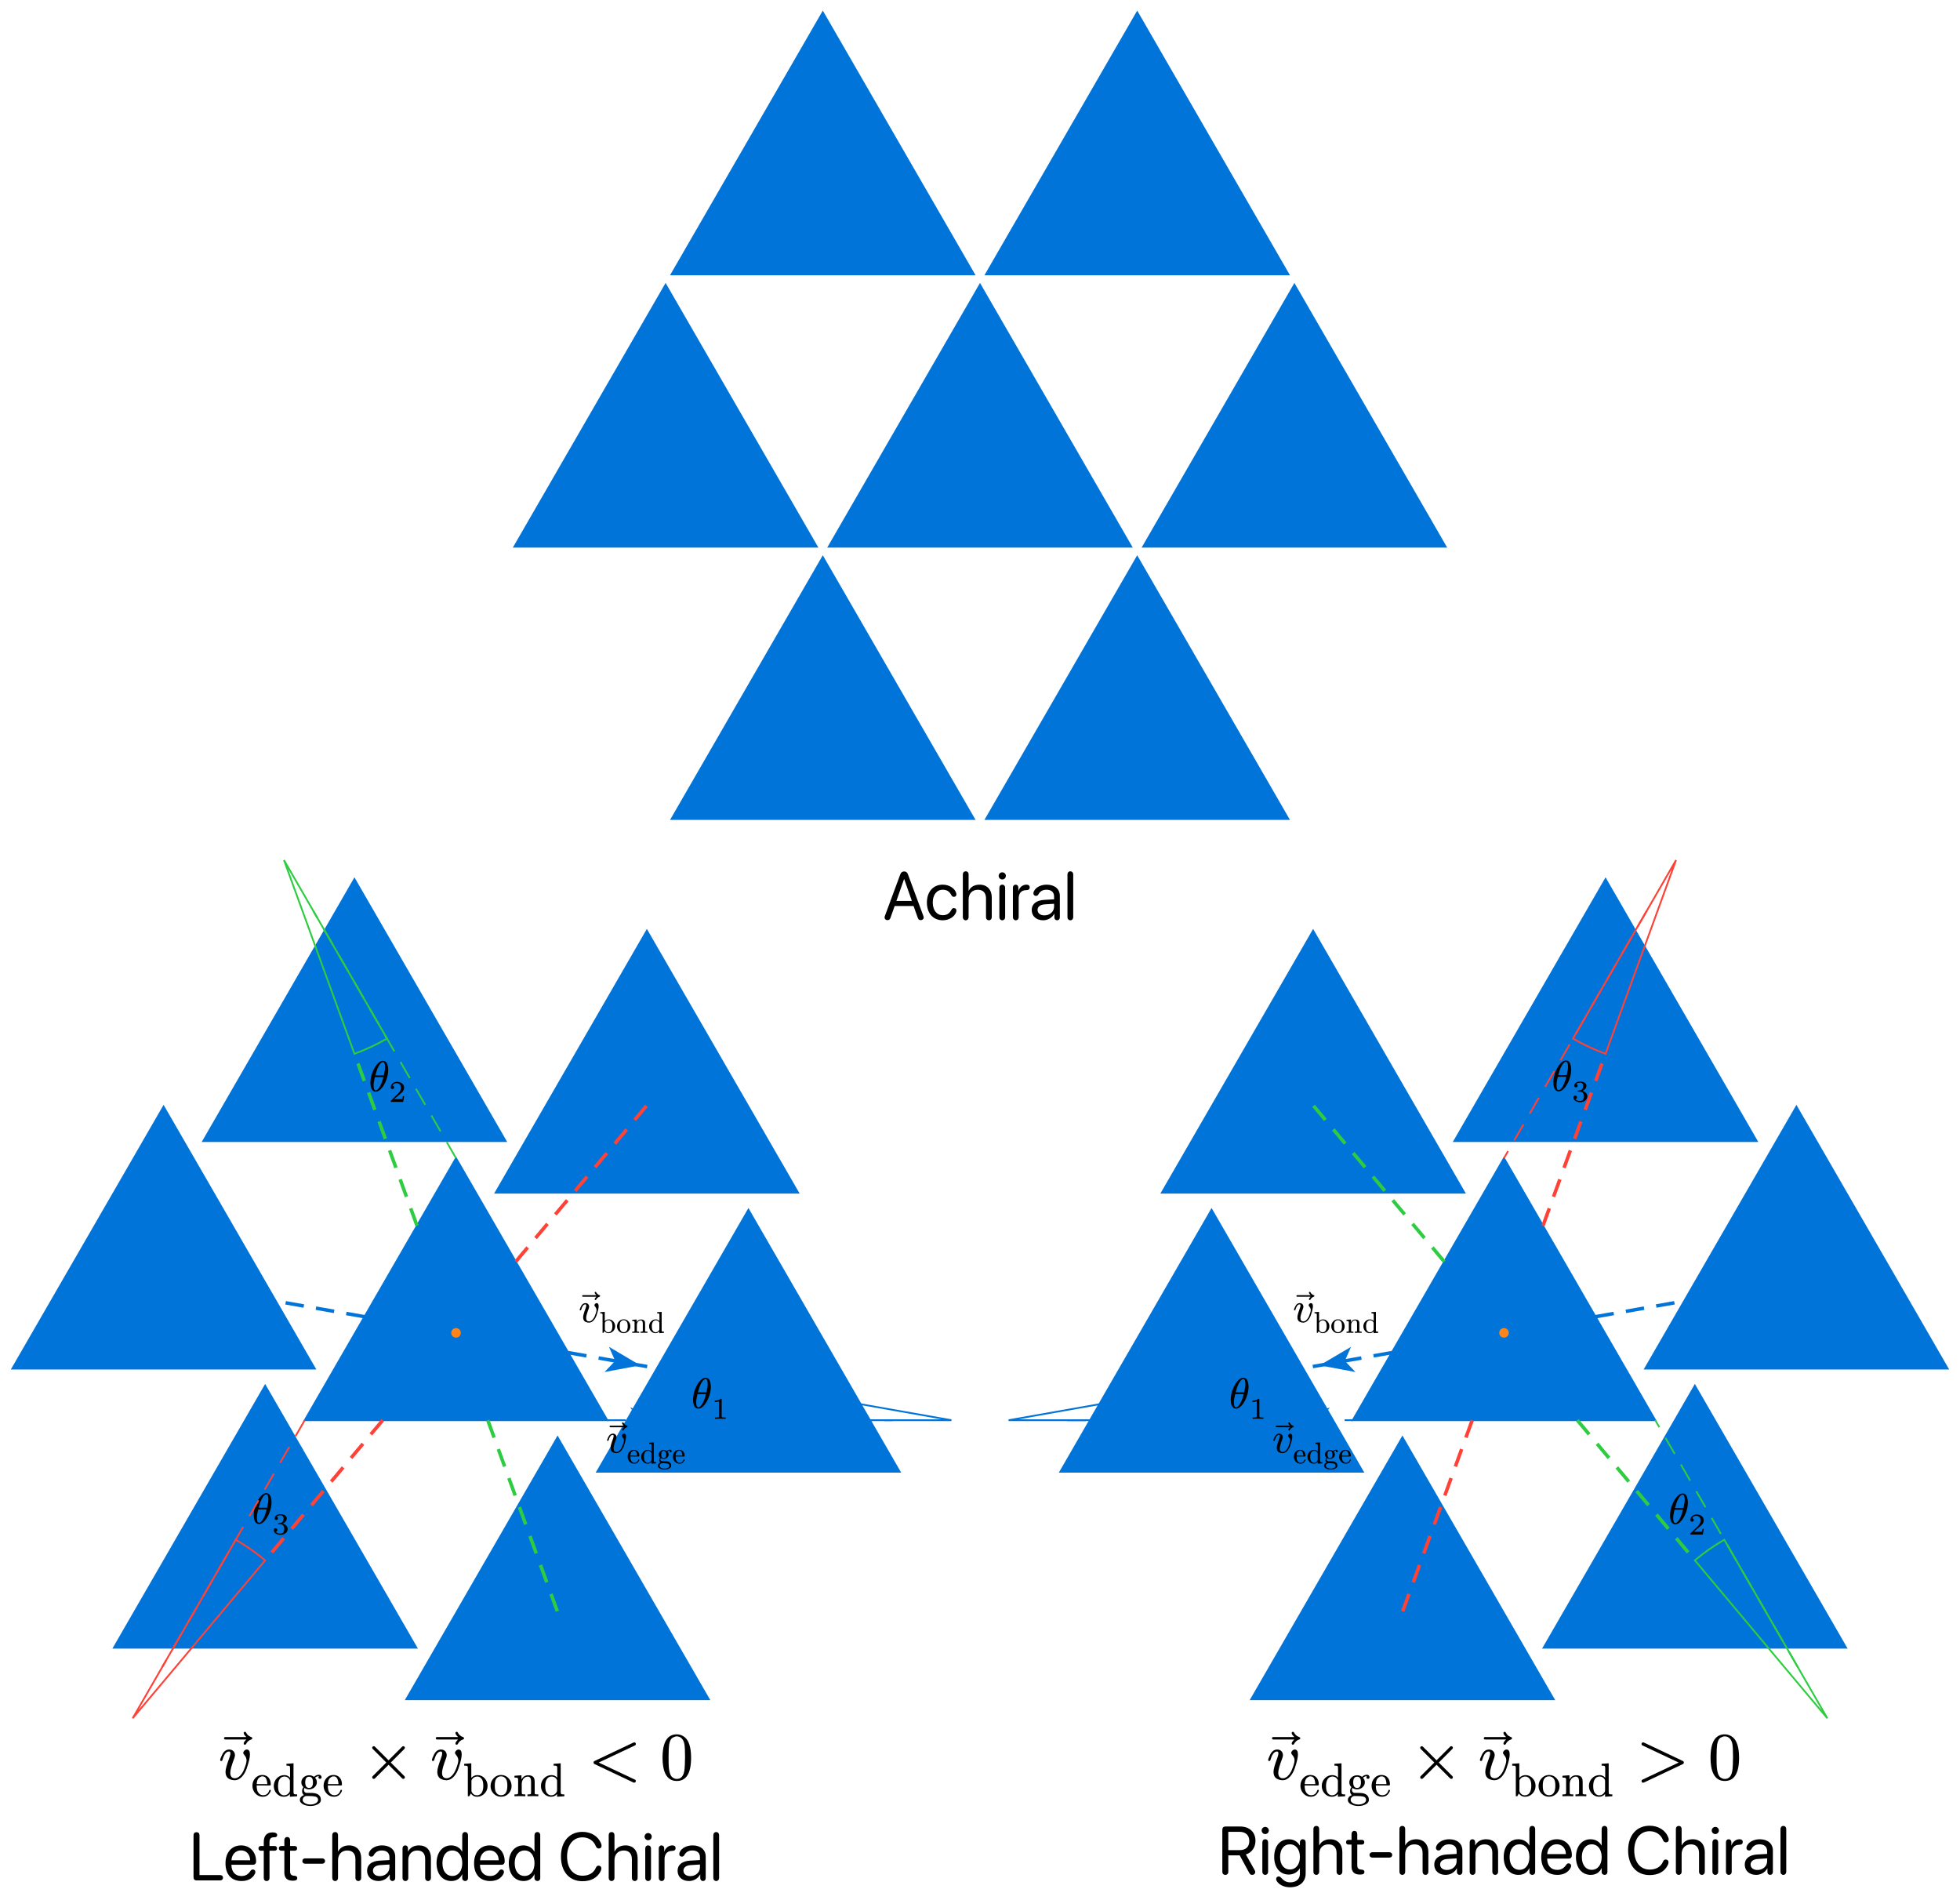 <svg class="typst-doc" viewBox="0 0 318.09 308.242" width="318.09pt" height="308.242pt" xmlns="http://www.w3.org/2000/svg" xmlns:xlink="http://www.w3.org/1999/xlink" xmlns:h5="http://www.w3.org/1999/xhtml">
    <path class="typst-shape" fill="#ffffff" fill-rule="nonzero" d="M 0 0 L 0 308.242 L 318.09 308.242 L 318.09 0 Z "/>
    <g>
        <g transform="translate(2 2)">
            <g class="typst-group">
                <g>
                    <g transform="translate(132.496 44.188)">
                        <path class="typst-shape" fill="#0074d9e6" fill-rule="nonzero" stroke="#0074d9" stroke-width="0.283" stroke-linecap="butt" stroke-linejoin="miter" stroke-miterlimit="4" d="M 24.549 0 L 0 42.52 L 49.098 42.52 L 24.549 0 Z "/>
                    </g>
                    <g transform="translate(183.52 44.188)">
                        <path class="typst-shape" fill="#0074d94d" fill-rule="nonzero" stroke="#0074d9" stroke-width="0.283" stroke-linecap="butt" stroke-linejoin="miter" stroke-miterlimit="4" d="M 24.549 0 L 0 42.52 L 49.098 42.52 L 24.549 0 Z "/>
                    </g>
                    <g transform="translate(158.008 0)">
                        <path class="typst-shape" fill="#0074d94d" fill-rule="nonzero" stroke="#0074d9" stroke-width="0.283" stroke-linecap="butt" stroke-linejoin="miter" stroke-miterlimit="4" d="M 24.549 0 L 0 42.52 L 49.098 42.52 L 24.549 0 Z "/>
                    </g>
                    <g transform="translate(106.984 0)">
                        <path class="typst-shape" fill="#0074d94d" fill-rule="nonzero" stroke="#0074d9" stroke-width="0.283" stroke-linecap="butt" stroke-linejoin="miter" stroke-miterlimit="4" d="M 24.549 0 L 0 42.52 L 49.098 42.52 L 24.549 0 Z "/>
                    </g>
                    <g transform="translate(81.473 44.188)">
                        <path class="typst-shape" fill="#0074d94d" fill-rule="nonzero" stroke="#0074d9" stroke-width="0.283" stroke-linecap="butt" stroke-linejoin="miter" stroke-miterlimit="4" d="M 24.549 0 L 0 42.52 L 49.098 42.52 L 24.549 0 Z "/>
                    </g>
                    <g transform="translate(106.984 88.376)">
                        <path class="typst-shape" fill="#0074d94d" fill-rule="nonzero" stroke="#0074d9" stroke-width="0.283" stroke-linecap="butt" stroke-linejoin="miter" stroke-miterlimit="4" d="M 24.549 0 L 0 42.52 L 49.098 42.52 L 24.549 0 Z "/>
                    </g>
                    <g transform="translate(158.008 88.376)">
                        <path class="typst-shape" fill="#0074d94d" fill-rule="nonzero" stroke="#0074d9" stroke-width="0.283" stroke-linecap="butt" stroke-linejoin="miter" stroke-miterlimit="4" d="M 24.549 0 L 0 42.52 L 49.098 42.52 L 24.549 0 Z "/>
                    </g>
                    <g transform="translate(141.262 139.477)">
                        <path class="typst-shape" fill="none" d="M 0 0 L 31.566 0 L 31.566 7.847 L 0 7.847 L 0 0 Z "/>
                    </g>
                    <g transform="translate(141.262 139.477)">
                        <g class="typst-group">
                            <g>
                                <g transform="translate(0 0)">
                                    <g class="typst-group">
                                        <g>
                                            <g transform="translate(0 7.75)">
                                                <g class="typst-text" transform="scale(1, -1)">
                                                    <use xlink:href="#gECBA9BD03166AF181AF8E10EC001FC16" x="0" fill="#000000" fill-rule="nonzero"/>
                                                    <use xlink:href="#g56AF70459D5129B435A3C24500D040CA" x="6.832" fill="#000000" fill-rule="nonzero"/>
                                                    <use xlink:href="#g563F49B161A1FE50898A04949F866294" x="12.343" fill="#000000" fill-rule="nonzero"/>
                                                    <use xlink:href="#g43207F68654AC36A815BAD1DCF28DCA1" x="18.272" fill="#000000" fill-rule="nonzero"/>
                                                    <use xlink:href="#gE498AB43BE0959A9EB5A18D1D68ED86" x="20.518" fill="#000000" fill-rule="nonzero"/>
                                                    <use xlink:href="#gD84F6686BD40C8CA20E8A2C40F67D69F" x="23.799" fill="#000000" fill-rule="nonzero"/>
                                                    <use xlink:href="#gF6AD0B1AEF057DC4E7CDE37F508F4B93" x="29.321" fill="#000000" fill-rule="nonzero"/>
                                                </g>
                                            </g>
                                        </g>
                                    </g>
                                </g>
                            </g>
                        </g>
                    </g>
                    <g transform="translate(47.457 185.92)">
                        <path class="typst-shape" fill="#0074d9e6" fill-rule="nonzero" stroke="#0074d9" stroke-width="0.283" stroke-linecap="butt" stroke-linejoin="miter" stroke-miterlimit="4" d="M 24.549 0 L 0 42.52 L 49.098 42.52 L 24.549 0 Z "/>
                    </g>
                    <g transform="translate(71.722 213.983)">
                        <path class="typst-shape" fill="#ff851b" fill-rule="nonzero" stroke="#ff851b" stroke-width="1" stroke-linecap="butt" stroke-linejoin="miter" stroke-miterlimit="4" d="M 0.283 0 C 0.127 0 0 0.127 0 0.283 C 0 0.44 0.127 0.567 0.283 0.567 C 0.44 0.567 0.567 0.44 0.567 0.283 C 0.567 0.127 0.44 0 0.283 0 Z "/>
                    </g>
                    <g transform="translate(94.914 194.288)">
                        <path class="typst-shape" fill="#0074d94d" fill-rule="nonzero" stroke="#0074d9" stroke-width="0.283" stroke-linecap="butt" stroke-linejoin="miter" stroke-miterlimit="4" d="M 24.549 0 L 0 42.52 L 49.098 42.52 L 24.549 0 Z "/>
                    </g>
                    <g transform="translate(78.432 149.005)">
                        <path class="typst-shape" fill="#0074d94d" fill-rule="nonzero" stroke="#0074d9" stroke-width="0.283" stroke-linecap="butt" stroke-linejoin="miter" stroke-miterlimit="4" d="M 24.549 0 L 0 42.52 L 49.098 42.52 L 24.549 0 Z "/>
                    </g>
                    <g transform="translate(30.975 140.637)">
                        <path class="typst-shape" fill="#0074d94d" fill-rule="nonzero" stroke="#0074d9" stroke-width="0.283" stroke-linecap="butt" stroke-linejoin="miter" stroke-miterlimit="4" d="M 24.549 0 L 0 42.52 L 49.098 42.52 L 24.549 0 Z "/>
                    </g>
                    <g transform="translate(0 177.552)">
                        <path class="typst-shape" fill="#0074d94d" fill-rule="nonzero" stroke="#0074d9" stroke-width="0.283" stroke-linecap="butt" stroke-linejoin="miter" stroke-miterlimit="4" d="M 24.549 0 L 0 42.52 L 49.098 42.52 L 24.549 0 Z "/>
                    </g>
                    <g transform="translate(16.482 222.835)">
                        <path class="typst-shape" fill="#0074d94d" fill-rule="nonzero" stroke="#0074d9" stroke-width="0.283" stroke-linecap="butt" stroke-linejoin="miter" stroke-miterlimit="4" d="M 24.549 0 L 0 42.52 L 49.098 42.52 L 24.549 0 Z "/>
                    </g>
                    <g transform="translate(63.938 231.203)">
                        <path class="typst-shape" fill="#0074d94d" fill-rule="nonzero" stroke="#0074d9" stroke-width="0.283" stroke-linecap="butt" stroke-linejoin="miter" stroke-miterlimit="4" d="M 24.549 0 L 0 42.52 L 49.098 42.52 L 24.549 0 Z "/>
                    </g>
                    <g transform="translate(90.226 217.479)">
                        <path class="typst-shape" fill="none" stroke="#0074d9" stroke-width="0.567" stroke-linecap="butt" stroke-linejoin="miter" stroke-miterlimit="4" stroke-dashoffset="0" stroke-dasharray="3 2" d="M 0 0 L 29.236 5.155 "/>
                    </g>
                    <g transform="translate(24.549 205.899)">
                        <path class="typst-shape" fill="none" stroke="#0074d9" stroke-width="0.567" stroke-linecap="butt" stroke-linejoin="miter" stroke-miterlimit="4" stroke-dashoffset="0" stroke-dasharray="3 2" d="M 32.603 5.749 L 0 0 "/>
                    </g>
                    <g transform="translate(81.701 177.352)">
                        <path class="typst-shape" fill="none" stroke="#ff4136" stroke-width="0.567" stroke-linecap="butt" stroke-linejoin="miter" stroke-miterlimit="4" stroke-dashoffset="0" stroke-dasharray="3 2" d="M 0 25.361 L 21.28 0 "/>
                    </g>
                    <g transform="translate(41.03 228.44)">
                        <path class="typst-shape" fill="none" stroke="#ff4136" stroke-width="0.567" stroke-linecap="butt" stroke-linejoin="miter" stroke-miterlimit="4" stroke-dashoffset="0" stroke-dasharray="3 2" d="M 19.083 0 L 0 22.742 "/>
                    </g>
                    <g transform="translate(55.524 168.984)">
                        <path class="typst-shape" fill="none" stroke="#2ecc40" stroke-width="0.567" stroke-linecap="butt" stroke-linejoin="miter" stroke-miterlimit="4" stroke-dashoffset="0" stroke-dasharray="3 2" d="M 10.154 27.897 L 0 0 "/>
                    </g>
                    <g transform="translate(77.164 228.44)">
                        <path class="typst-shape" fill="none" stroke="#2ecc40" stroke-width="0.567" stroke-linecap="butt" stroke-linejoin="miter" stroke-miterlimit="4" stroke-dashoffset="0" stroke-dasharray="3 2" d="M 0 0 L 11.323 31.11 "/>
                    </g>
                    <g transform="translate(97.542 217.755)">
                        <path class="typst-shape" fill="#0074d9" fill-rule="nonzero" stroke="#0074d9" stroke-width="1" stroke-linecap="butt" stroke-linejoin="miter" stroke-miterlimit="4" d="M 2.976 1.539 L 0.369 0 L 0.882 1.17 L 0 2.094 L 2.976 1.539 Z "/>
                    </g>
                    <g transform="translate(91.881 207.755)">
                        <path class="typst-shape" fill="none" d="M 0 0 L 14.41 0 L 14.41 6.564 L 0 6.564 L 0 0 Z "/>
                    </g>
                    <g transform="translate(91.881 207.755)">
                        <g class="typst-group">
                            <g>
                                <g transform="translate(0 0)">
                                    <g class="typst-group">
                                        <g>
                                            <g transform="translate(3.906 4.837)">
                                                <g class="typst-text" transform="scale(1, -1)">
                                                    <use xlink:href="#g9121F512E90CFCA469DF8540D6321590" x="0" fill="#000000" fill-rule="nonzero"/>
                                                </g>
                                            </g>
                                            <g transform="translate(0 4.781)">
                                                <g class="typst-text" transform="scale(1, -1)">
                                                    <use xlink:href="#g4D8444BBEFEB5A807D7F5006682B624D" x="0" fill="#000000" fill-rule="nonzero"/>
                                                </g>
                                            </g>
                                            <g transform="translate(3.395 6.51)">
                                                <g class="typst-text" transform="scale(1, -1)">
                                                    <use xlink:href="#g6B068DD6F593A2489D4449BE76868313" x="0" fill="#000000" fill-rule="nonzero"/>
                                                    <use xlink:href="#gD85FFB00F7584F5067000086499DE132" x="2.724" fill="#000000" fill-rule="nonzero"/>
                                                    <use xlink:href="#g5B7D1E44A2C7E25BE1FD82BCE663965E" x="5.174" fill="#000000" fill-rule="nonzero"/>
                                                    <use xlink:href="#gCEAF1410BE5A40D917AB8CD0FCE3B915" x="7.899" fill="#000000" fill-rule="nonzero"/>
                                                </g>
                                            </g>
                                        </g>
                                    </g>
                                </g>
                            </g>
                        </g>
                    </g>
                    <g transform="translate(118.954 222.634)">
                        <path class="typst-shape" fill="none" stroke="#0074d9" stroke-width="0.283" stroke-linecap="butt" stroke-linejoin="miter" stroke-miterlimit="4" d="M 0.508 0 C 0.17 1.918 0 3.861 0 5.808 L 33.449 5.808 L 0.508 0 Z "/>
                    </g>
                    <g transform="translate(44.084 137.552)">
                        <path class="typst-shape" fill="none" stroke="#2ecc40" stroke-width="0.283" stroke-linecap="butt" stroke-linejoin="miter" stroke-miterlimit="4" d="M 11.44 31.432 C 13.27 30.766 15.038 29.941 16.724 28.968 L 0 0 L 11.44 31.432 Z "/>
                    </g>
                    <g transform="translate(19.53 247.837)">
                        <path class="typst-shape" fill="none" stroke="#ff4136" stroke-width="0.283" stroke-linecap="butt" stroke-linejoin="miter" stroke-miterlimit="4" d="M 21.5 3.344 C 20.009 2.093 18.411 0.974 16.724 0 L 0 28.968 L 21.5 3.344 Z "/>
                    </g>
                    <g transform="translate(110.181 221.706)">
                        <path class="typst-shape" fill="none" d="M 0 0 L 6.463 0 L 6.463 6.51 L 0 6.51 L 0 0 Z "/>
                    </g>
                    <g transform="translate(110.181 221.706)">
                        <g class="typst-group">
                            <g>
                                <g transform="translate(0 0)">
                                    <g class="typst-group">
                                        <g>
                                            <g transform="translate(0 4.781)">
                                                <g class="typst-text" transform="scale(1, -1)">
                                                    <use xlink:href="#g51834D3D63E972AC1BB65115FFAC57B8" x="0" fill="#000000" fill-rule="nonzero"/>
                                                </g>
                                            </g>
                                            <g transform="translate(3.283 6.51)">
                                                <g class="typst-text" transform="scale(1, -1)">
                                                    <use xlink:href="#gA1F6A8D1F25181AA5F6B80666076D6E0" x="0" fill="#000000" fill-rule="nonzero"/>
                                                </g>
                                            </g>
                                        </g>
                                    </g>
                                </g>
                            </g>
                        </g>
                    </g>
                    <g transform="translate(57.823 170.281)">
                        <path class="typst-shape" fill="none" d="M 0 0 L 6.463 0 L 6.463 6.51 L 0 6.51 L 0 0 Z "/>
                    </g>
                    <g transform="translate(57.823 170.281)">
                        <g class="typst-group">
                            <g>
                                <g transform="translate(0 0)">
                                    <g class="typst-group">
                                        <g>
                                            <g transform="translate(0 4.781)">
                                                <g class="typst-text" transform="scale(1, -1)">
                                                    <use xlink:href="#g51834D3D63E972AC1BB65115FFAC57B8" x="0" fill="#000000" fill-rule="nonzero"/>
                                                </g>
                                            </g>
                                            <g transform="translate(3.283 6.51)">
                                                <g class="typst-text" transform="scale(1, -1)">
                                                    <use xlink:href="#g1F23858D68B577D3259060A6A94EFAEA" x="0" fill="#000000" fill-rule="nonzero"/>
                                                </g>
                                            </g>
                                        </g>
                                    </g>
                                </g>
                            </g>
                        </g>
                    </g>
                    <g transform="translate(38.885 240.432)">
                        <path class="typst-shape" fill="none" d="M 0 0 L 6.463 0 L 6.463 6.608 L 0 6.608 L 0 0 Z "/>
                    </g>
                    <g transform="translate(38.885 240.432)">
                        <g class="typst-group">
                            <g>
                                <g transform="translate(0 0)">
                                    <g class="typst-group">
                                        <g>
                                            <g transform="translate(0 4.781)">
                                                <g class="typst-text" transform="scale(1, -1)">
                                                    <use xlink:href="#g51834D3D63E972AC1BB65115FFAC57B8" x="0" fill="#000000" fill-rule="nonzero"/>
                                                </g>
                                            </g>
                                            <g transform="translate(3.283 6.51)">
                                                <g class="typst-text" transform="scale(1, -1)">
                                                    <use xlink:href="#g250D89151FF28644978FE0789DB778CD" x="0" fill="#000000" fill-rule="nonzero"/>
                                                </g>
                                            </g>
                                        </g>
                                    </g>
                                </g>
                            </g>
                        </g>
                    </g>
                    <g transform="translate(96.554 228.44)">
                        <path class="typst-shape" fill="none" stroke="#0074d9" stroke-width="0.283" stroke-linecap="butt" stroke-linejoin="miter" stroke-miterlimit="4" stroke-dashoffset="0" stroke-dasharray="3 2" d="M 0 0 L 46.317 0 "/>
                    </g>
                    <g transform="translate(48.847 145.808)">
                        <path class="typst-shape" fill="none" stroke="#2ecc40" stroke-width="0.283" stroke-linecap="butt" stroke-linejoin="miter" stroke-miterlimit="4" stroke-dashoffset="0" stroke-dasharray="3 2" d="M 23.159 40.112 L 0 0 "/>
                    </g>
                    <g transform="translate(24.298 228.44)">
                        <path class="typst-shape" fill="none" stroke="#ff4136" stroke-width="0.283" stroke-linecap="butt" stroke-linejoin="miter" stroke-miterlimit="4" stroke-dashoffset="0" stroke-dasharray="3 2" d="M 23.159 0 L 0 40.112 "/>
                    </g>
                    <g transform="translate(101.559 227.377)">
                        <path class="typst-shape" fill="#0074d9" fill-rule="nonzero" stroke="#0074d9" stroke-width="1" stroke-linecap="butt" stroke-linejoin="miter" stroke-miterlimit="4" d="M 2.835 1.063 L 0 0 L 0.709 1.063 L 0 2.126 L 2.835 1.063 Z "/>
                    </g>
                    <g transform="translate(96.327 228.932)">
                        <path class="typst-shape" fill="none" d="M 0 0 L 13.313 0 L 13.313 7.519 L 0 7.519 L 0 0 Z "/>
                    </g>
                    <g transform="translate(96.327 228.932)">
                        <g class="typst-group">
                            <g>
                                <g transform="translate(0 0)">
                                    <g class="typst-group">
                                        <g>
                                            <g transform="translate(3.906 4.837)">
                                                <g class="typst-text" transform="scale(1, -1)">
                                                    <use xlink:href="#g9121F512E90CFCA469DF8540D6321590" x="0" fill="#000000" fill-rule="nonzero"/>
                                                </g>
                                            </g>
                                            <g transform="translate(0 4.781)">
                                                <g class="typst-text" transform="scale(1, -1)">
                                                    <use xlink:href="#g4D8444BBEFEB5A807D7F5006682B624D" x="0" fill="#000000" fill-rule="nonzero"/>
                                                </g>
                                            </g>
                                            <g transform="translate(3.395 6.51)">
                                                <g class="typst-text" transform="scale(1, -1)">
                                                    <use xlink:href="#g70DA5562745BC94814E20750557C3C61" x="0" fill="#000000" fill-rule="nonzero"/>
                                                    <use xlink:href="#gCEAF1410BE5A40D917AB8CD0FCE3B915" x="2.176" fill="#000000" fill-rule="nonzero"/>
                                                    <use xlink:href="#g82B9525BFA85A727836EFB586CE7A51F" x="4.9" fill="#000000" fill-rule="nonzero"/>
                                                    <use xlink:href="#g70DA5562745BC94814E20750557C3C61" x="7.35" fill="#000000" fill-rule="nonzero"/>
                                                </g>
                                            </g>
                                        </g>
                                    </g>
                                </g>
                            </g>
                        </g>
                    </g>
                    <g transform="translate(33.415 279.225)">
                        <path class="typst-shape" fill="none" d="M 0 0 L 77.18 0 L 77.18 11.816 L 0 11.816 L 0 0 Z "/>
                    </g>
                    <g transform="translate(33.415 279.225)">
                        <g class="typst-group">
                            <g>
                                <g transform="translate(0 0)">
                                    <g class="typst-group">
                                        <g>
                                            <g transform="translate(0 0)">
                                                <g class="typst-group">
                                                    <g>
                                                        <g transform="translate(6.138 7.601)">
                                                            <g class="typst-text" transform="scale(1, -1)">
                                                                <use xlink:href="#gF47A5B3E81F52FB416DE8928B985753B" x="0" fill="#000000" fill-rule="nonzero"/>
                                                            </g>
                                                        </g>
                                                        <g transform="translate(0 7.513)">
                                                            <g class="typst-text" transform="scale(1, -1)">
                                                                <use xlink:href="#g877390F4797BEB0A25D93E36F7E4E826" x="0" fill="#000000" fill-rule="nonzero"/>
                                                            </g>
                                                        </g>
                                                        <g transform="translate(5.335 10.23)">
                                                            <g class="typst-text" transform="scale(1, -1)">
                                                                <use xlink:href="#gF39F402A5134A18C295CE75683CA1CE9" x="0" fill="#000000" fill-rule="nonzero"/>
                                                                <use xlink:href="#gF60CF2DE1245FBAEA176395E7AD538C7" x="3.419" fill="#000000" fill-rule="nonzero"/>
                                                                <use xlink:href="#g32C1514F4A7115892A62CAB690C84B53" x="7.7" fill="#000000" fill-rule="nonzero"/>
                                                                <use xlink:href="#gF39F402A5134A18C295CE75683CA1CE9" x="11.55" fill="#000000" fill-rule="nonzero"/>
                                                            </g>
                                                        </g>
                                                        <g transform="translate(23.364 7.513)">
                                                            <g class="typst-text" transform="scale(1, -1)">
                                                                <use xlink:href="#gEC9DD3CB8192E779F331BA0105606E6A" x="0" fill="#000000" fill-rule="nonzero"/>
                                                            </g>
                                                        </g>
                                                        <g transform="translate(40.505 7.601)">
                                                            <g class="typst-text" transform="scale(1, -1)">
                                                                <use xlink:href="#gF47A5B3E81F52FB416DE8928B985753B" x="0" fill="#000000" fill-rule="nonzero"/>
                                                            </g>
                                                        </g>
                                                        <g transform="translate(34.367 7.513)">
                                                            <g class="typst-text" transform="scale(1, -1)">
                                                                <use xlink:href="#g877390F4797BEB0A25D93E36F7E4E826" x="0" fill="#000000" fill-rule="nonzero"/>
                                                            </g>
                                                        </g>
                                                        <g transform="translate(39.702 10.23)">
                                                            <g class="typst-text" transform="scale(1, -1)">
                                                                <use xlink:href="#g18AAADCACBA46491CBF36A38AC307274" x="0" fill="#000000" fill-rule="nonzero"/>
                                                                <use xlink:href="#g68232E423EEBAEA927E70B2526CF1B24" x="4.281" fill="#000000" fill-rule="nonzero"/>
                                                                <use xlink:href="#g8AA04B75C7A158F7C43F6CA7977E5399" x="8.131" fill="#000000" fill-rule="nonzero"/>
                                                                <use xlink:href="#gF60CF2DE1245FBAEA176395E7AD538C7" x="12.412" fill="#000000" fill-rule="nonzero"/>
                                                            </g>
                                                        </g>
                                                        <g transform="translate(60.067 7.513)">
                                                            <g class="typst-text" transform="scale(1, -1)">
                                                                <use xlink:href="#g1A0C77CA6CA918B19F290653AD87CAB5" x="0" fill="#000000" fill-rule="nonzero"/>
                                                            </g>
                                                        </g>
                                                        <g transform="translate(71.68 7.513)">
                                                            <g class="typst-text" transform="scale(1, -1)">
                                                                <use xlink:href="#gD91F2C67FD5D39B30412A8D257961746" x="0" fill="#000000" fill-rule="nonzero"/>
                                                            </g>
                                                        </g>
                                                    </g>
                                                </g>
                                            </g>
                                        </g>
                                    </g>
                                </g>
                            </g>
                        </g>
                    </g>
                    <g transform="translate(28.656 295.366)">
                        <path class="typst-shape" fill="none" d="M 0 0 L 86.7 0 L 86.7 7.879 L 0 7.879 L 0 0 Z "/>
                    </g>
                    <g transform="translate(28.656 295.366)">
                        <g class="typst-group">
                            <g>
                                <g transform="translate(0 0)">
                                    <g class="typst-group">
                                        <g>
                                            <g transform="translate(0 7.75)">
                                                <g class="typst-text" transform="scale(1, -1)">
                                                    <use xlink:href="#g2F7CDD13BFC3B88E3B6DBD2EC7142B16" x="0" fill="#000000" fill-rule="nonzero"/>
                                                    <use xlink:href="#g95DC95992B23AAE5DDBD21330EA927CF" x="5.607" fill="#000000" fill-rule="nonzero"/>
                                                    <use xlink:href="#gC2A839B549D8111C27010C89A1C41BF5" x="11.242" fill="#000000" fill-rule="nonzero"/>
                                                    <use xlink:href="#g4E449C12A3A9DF047DC7B1F6AA72E6" x="14.583" fill="#000000" fill-rule="nonzero"/>
                                                    <use xlink:href="#gE41BE1BAA1433F07F75A65DBEE22135F" x="17.896" fill="#000000" fill-rule="nonzero"/>
                                                    <use xlink:href="#g563F49B161A1FE50898A04949F866294" x="22.612" fill="#000000" fill-rule="nonzero"/>
                                                    <use xlink:href="#gD84F6686BD40C8CA20E8A2C40F67D69F" x="28.542" fill="#000000" fill-rule="nonzero"/>
                                                    <use xlink:href="#gEEC3925887ED2E0D81A43A54BAF524C7" x="34.063" fill="#000000" fill-rule="nonzero"/>
                                                    <use xlink:href="#g6350505433A1720848111E6CF47A8E93" x="39.859" fill="#000000" fill-rule="nonzero"/>
                                                    <use xlink:href="#g95DC95992B23AAE5DDBD21330EA927CF" x="45.95" fill="#000000" fill-rule="nonzero"/>
                                                    <use xlink:href="#g6350505433A1720848111E6CF47A8E93" x="51.584" fill="#000000" fill-rule="nonzero"/>
                                                    <use xlink:href="#gFC1EEEAF1F532AA446596A1EEC142926" x="59.931" fill="#000000" fill-rule="nonzero"/>
                                                    <use xlink:href="#g563F49B161A1FE50898A04949F866294" x="67.477" fill="#000000" fill-rule="nonzero"/>
                                                    <use xlink:href="#g43207F68654AC36A815BAD1DCF28DCA1" x="73.407" fill="#000000" fill-rule="nonzero"/>
                                                    <use xlink:href="#gE498AB43BE0959A9EB5A18D1D68ED86" x="75.652" fill="#000000" fill-rule="nonzero"/>
                                                    <use xlink:href="#gD84F6686BD40C8CA20E8A2C40F67D69F" x="78.934" fill="#000000" fill-rule="nonzero"/>
                                                    <use xlink:href="#gF6AD0B1AEF057DC4E7CDE37F508F4B93" x="84.455" fill="#000000" fill-rule="nonzero"/>
                                                </g>
                                            </g>
                                        </g>
                                    </g>
                                </g>
                            </g>
                        </g>
                    </g>
                    <g transform="translate(217.536 185.92)">
                        <path class="typst-shape" fill="#0074d9e6" fill-rule="nonzero" stroke="#0074d9" stroke-width="0.283" stroke-linecap="butt" stroke-linejoin="miter" stroke-miterlimit="4" d="M 24.549 0 L 0 42.52 L 49.098 42.52 L 24.549 0 Z "/>
                    </g>
                    <g transform="translate(241.801 213.983)">
                        <path class="typst-shape" fill="#ff851b" fill-rule="nonzero" stroke="#ff851b" stroke-width="1" stroke-linecap="butt" stroke-linejoin="miter" stroke-miterlimit="4" d="M 0.283 0 C 0.127 0 0 0.127 0 0.283 C 0 0.44 0.127 0.567 0.283 0.567 C 0.44 0.567 0.567 0.44 0.567 0.283 C 0.567 0.127 0.44 0 0.283 0 Z "/>
                    </g>
                    <g transform="translate(264.992 177.552)">
                        <path class="typst-shape" fill="#0074d94d" fill-rule="nonzero" stroke="#0074d9" stroke-width="0.283" stroke-linecap="butt" stroke-linejoin="miter" stroke-miterlimit="4" d="M 24.549 0 L 0 42.52 L 49.098 42.52 L 24.549 0 Z "/>
                    </g>
                    <g transform="translate(234.017 140.637)">
                        <path class="typst-shape" fill="#0074d94d" fill-rule="nonzero" stroke="#0074d9" stroke-width="0.283" stroke-linecap="butt" stroke-linejoin="miter" stroke-miterlimit="4" d="M 24.549 0 L 0 42.52 L 49.098 42.52 L 24.549 0 Z "/>
                    </g>
                    <g transform="translate(186.56 149.005)">
                        <path class="typst-shape" fill="#0074d94d" fill-rule="nonzero" stroke="#0074d9" stroke-width="0.283" stroke-linecap="butt" stroke-linejoin="miter" stroke-miterlimit="4" d="M 24.549 0 L 0 42.52 L 49.098 42.52 L 24.549 0 Z "/>
                    </g>
                    <g transform="translate(170.079 194.288)">
                        <path class="typst-shape" fill="#0074d94d" fill-rule="nonzero" stroke="#0074d9" stroke-width="0.283" stroke-linecap="butt" stroke-linejoin="miter" stroke-miterlimit="4" d="M 24.549 0 L 0 42.52 L 49.098 42.52 L 24.549 0 Z "/>
                    </g>
                    <g transform="translate(201.054 231.203)">
                        <path class="typst-shape" fill="#0074d94d" fill-rule="nonzero" stroke="#0074d9" stroke-width="0.283" stroke-linecap="butt" stroke-linejoin="miter" stroke-miterlimit="4" d="M 24.549 0 L 0 42.52 L 49.098 42.52 L 24.549 0 Z "/>
                    </g>
                    <g transform="translate(248.511 222.835)">
                        <path class="typst-shape" fill="#0074d94d" fill-rule="nonzero" stroke="#0074d9" stroke-width="0.283" stroke-linecap="butt" stroke-linejoin="miter" stroke-miterlimit="4" d="M 24.549 0 L 0 42.52 L 49.098 42.52 L 24.549 0 Z "/>
                    </g>
                    <g transform="translate(256.938 205.899)">
                        <path class="typst-shape" fill="none" stroke="#0074d9" stroke-width="0.567" stroke-linecap="butt" stroke-linejoin="miter" stroke-miterlimit="4" stroke-dashoffset="0" stroke-dasharray="3 2" d="M 0 5.749 L 32.603 0 "/>
                    </g>
                    <g transform="translate(194.627 217.479)">
                        <path class="typst-shape" fill="none" stroke="#0074d9" stroke-width="0.567" stroke-linecap="butt" stroke-linejoin="miter" stroke-miterlimit="4" stroke-dashoffset="0" stroke-dasharray="3 2" d="M 29.236 0 L 0 5.155 "/>
                    </g>
                    <g transform="translate(248.412 168.984)">
                        <path class="typst-shape" fill="none" stroke="#ff4136" stroke-width="0.567" stroke-linecap="butt" stroke-linejoin="miter" stroke-miterlimit="4" stroke-dashoffset="0" stroke-dasharray="3 2" d="M 0 27.897 L 10.154 0 "/>
                    </g>
                    <g transform="translate(225.603 228.44)">
                        <path class="typst-shape" fill="none" stroke="#ff4136" stroke-width="0.567" stroke-linecap="butt" stroke-linejoin="miter" stroke-miterlimit="4" stroke-dashoffset="0" stroke-dasharray="3 2" d="M 11.323 0 L 0 31.11 "/>
                    </g>
                    <g transform="translate(211.109 177.352)">
                        <path class="typst-shape" fill="none" stroke="#2ecc40" stroke-width="0.567" stroke-linecap="butt" stroke-linejoin="miter" stroke-miterlimit="4" stroke-dashoffset="0" stroke-dasharray="3 2" d="M 21.28 25.361 L 0 0 "/>
                    </g>
                    <g transform="translate(253.977 228.44)">
                        <path class="typst-shape" fill="none" stroke="#2ecc40" stroke-width="0.567" stroke-linecap="butt" stroke-linejoin="miter" stroke-miterlimit="4" stroke-dashoffset="0" stroke-dasharray="3 2" d="M 0 0 L 19.083 22.742 "/>
                    </g>
                    <g transform="translate(213.572 217.755)">
                        <path class="typst-shape" fill="#0074d9" fill-rule="nonzero" stroke="#0074d9" stroke-width="1" stroke-linecap="butt" stroke-linejoin="miter" stroke-miterlimit="4" d="M 0 1.539 L 2.976 2.094 L 2.094 1.17 L 2.607 0 L 0 1.539 Z "/>
                    </g>
                    <g transform="translate(207.799 207.755)">
                        <path class="typst-shape" fill="none" d="M 0 0 L 14.41 0 L 14.41 6.564 L 0 6.564 L 0 0 Z "/>
                    </g>
                    <g transform="translate(207.799 207.755)">
                        <g class="typst-group">
                            <g>
                                <g transform="translate(0 0)">
                                    <g class="typst-group">
                                        <g>
                                            <g transform="translate(3.906 4.837)">
                                                <g class="typst-text" transform="scale(1, -1)">
                                                    <use xlink:href="#g9121F512E90CFCA469DF8540D6321590" x="0" fill="#000000" fill-rule="nonzero"/>
                                                </g>
                                            </g>
                                            <g transform="translate(0 4.781)">
                                                <g class="typst-text" transform="scale(1, -1)">
                                                    <use xlink:href="#g4D8444BBEFEB5A807D7F5006682B624D" x="0" fill="#000000" fill-rule="nonzero"/>
                                                </g>
                                            </g>
                                            <g transform="translate(3.395 6.51)">
                                                <g class="typst-text" transform="scale(1, -1)">
                                                    <use xlink:href="#g6B068DD6F593A2489D4449BE76868313" x="0" fill="#000000" fill-rule="nonzero"/>
                                                    <use xlink:href="#gD85FFB00F7584F5067000086499DE132" x="2.724" fill="#000000" fill-rule="nonzero"/>
                                                    <use xlink:href="#g5B7D1E44A2C7E25BE1FD82BCE663965E" x="5.174" fill="#000000" fill-rule="nonzero"/>
                                                    <use xlink:href="#gCEAF1410BE5A40D917AB8CD0FCE3B915" x="7.899" fill="#000000" fill-rule="nonzero"/>
                                                </g>
                                            </g>
                                        </g>
                                    </g>
                                </g>
                            </g>
                        </g>
                    </g>
                    <g transform="translate(253.282 137.552)">
                        <path class="typst-shape" fill="none" stroke="#ff4136" stroke-width="0.283" stroke-linecap="butt" stroke-linejoin="miter" stroke-miterlimit="4" d="M 5.284 31.432 C 3.454 30.766 1.686 29.941 0 28.968 L 16.724 0 L 5.284 31.432 Z "/>
                    </g>
                    <g transform="translate(161.687 222.634)">
                        <path class="typst-shape" fill="none" stroke="#0074d9" stroke-width="0.283" stroke-linecap="butt" stroke-linejoin="miter" stroke-miterlimit="4" d="M 32.941 0 C 33.279 1.918 33.449 3.861 33.449 5.808 L 0 5.808 L 32.941 0 Z "/>
                    </g>
                    <g transform="translate(273.06 247.837)">
                        <path class="typst-shape" fill="none" stroke="#2ecc40" stroke-width="0.283" stroke-linecap="butt" stroke-linejoin="miter" stroke-miterlimit="4" d="M 0 3.344 C 1.492 2.093 3.09 0.974 4.776 0 L 21.5 28.968 L 0 3.344 Z "/>
                    </g>
                    <g transform="translate(249.804 170.232)">
                        <path class="typst-shape" fill="none" d="M 0 0 L 6.463 0 L 6.463 6.608 L 0 6.608 L 0 0 Z "/>
                    </g>
                    <g transform="translate(249.804 170.232)">
                        <g class="typst-group">
                            <g>
                                <g transform="translate(0 0)">
                                    <g class="typst-group">
                                        <g>
                                            <g transform="translate(0 4.781)">
                                                <g class="typst-text" transform="scale(1, -1)">
                                                    <use xlink:href="#g51834D3D63E972AC1BB65115FFAC57B8" x="0" fill="#000000" fill-rule="nonzero"/>
                                                </g>
                                            </g>
                                            <g transform="translate(3.283 6.51)">
                                                <g class="typst-text" transform="scale(1, -1)">
                                                    <use xlink:href="#g250D89151FF28644978FE0789DB778CD" x="0" fill="#000000" fill-rule="nonzero"/>
                                                </g>
                                            </g>
                                        </g>
                                    </g>
                                </g>
                            </g>
                        </g>
                    </g>
                    <g transform="translate(197.446 221.706)">
                        <path class="typst-shape" fill="none" d="M 0 0 L 6.463 0 L 6.463 6.51 L 0 6.51 L 0 0 Z "/>
                    </g>
                    <g transform="translate(197.446 221.706)">
                        <g class="typst-group">
                            <g>
                                <g transform="translate(0 0)">
                                    <g class="typst-group">
                                        <g>
                                            <g transform="translate(0 4.781)">
                                                <g class="typst-text" transform="scale(1, -1)">
                                                    <use xlink:href="#g51834D3D63E972AC1BB65115FFAC57B8" x="0" fill="#000000" fill-rule="nonzero"/>
                                                </g>
                                            </g>
                                            <g transform="translate(3.283 6.51)">
                                                <g class="typst-text" transform="scale(1, -1)">
                                                    <use xlink:href="#gA1F6A8D1F25181AA5F6B80666076D6E0" x="0" fill="#000000" fill-rule="nonzero"/>
                                                </g>
                                            </g>
                                        </g>
                                    </g>
                                </g>
                            </g>
                        </g>
                    </g>
                    <g transform="translate(268.742 240.481)">
                        <path class="typst-shape" fill="none" d="M 0 0 L 6.463 0 L 6.463 6.51 L 0 6.51 L 0 0 Z "/>
                    </g>
                    <g transform="translate(268.742 240.481)">
                        <g class="typst-group">
                            <g>
                                <g transform="translate(0 0)">
                                    <g class="typst-group">
                                        <g>
                                            <g transform="translate(0 4.781)">
                                                <g class="typst-text" transform="scale(1, -1)">
                                                    <use xlink:href="#g51834D3D63E972AC1BB65115FFAC57B8" x="0" fill="#000000" fill-rule="nonzero"/>
                                                </g>
                                            </g>
                                            <g transform="translate(3.283 6.51)">
                                                <g class="typst-text" transform="scale(1, -1)">
                                                    <use xlink:href="#g1F23858D68B577D3259060A6A94EFAEA" x="0" fill="#000000" fill-rule="nonzero"/>
                                                </g>
                                            </g>
                                        </g>
                                    </g>
                                </g>
                            </g>
                        </g>
                    </g>
                    <g transform="translate(171.218 228.44)">
                        <path class="typst-shape" fill="none" stroke="#0074d9" stroke-width="0.283" stroke-linecap="butt" stroke-linejoin="miter" stroke-miterlimit="4" stroke-dashoffset="0" stroke-dasharray="3 2" d="M 0 0 L 46.317 0 "/>
                    </g>
                    <g transform="translate(266.633 228.44)">
                        <path class="typst-shape" fill="none" stroke="#2ecc40" stroke-width="0.283" stroke-linecap="butt" stroke-linejoin="miter" stroke-miterlimit="4" stroke-dashoffset="0" stroke-dasharray="3 2" d="M 23.159 40.112 L 0 0 "/>
                    </g>
                    <g transform="translate(242.084 145.808)">
                        <path class="typst-shape" fill="none" stroke="#ff4136" stroke-width="0.283" stroke-linecap="butt" stroke-linejoin="miter" stroke-miterlimit="4" stroke-dashoffset="0" stroke-dasharray="3 2" d="M 23.159 0 L 0 40.112 "/>
                    </g>
                    <g transform="translate(209.696 227.377)">
                        <path class="typst-shape" fill="#0074d9" fill-rule="nonzero" stroke="#0074d9" stroke-width="1" stroke-linecap="butt" stroke-linejoin="miter" stroke-miterlimit="4" d="M 0 1.063 L 2.835 2.126 L 2.126 1.063 L 2.835 0 L 0 1.063 Z "/>
                    </g>
                    <g transform="translate(204.45 228.932)">
                        <path class="typst-shape" fill="none" d="M 0 0 L 13.313 0 L 13.313 7.519 L 0 7.519 L 0 0 Z "/>
                    </g>
                    <g transform="translate(204.45 228.932)">
                        <g class="typst-group">
                            <g>
                                <g transform="translate(0 0)">
                                    <g class="typst-group">
                                        <g>
                                            <g transform="translate(3.906 4.837)">
                                                <g class="typst-text" transform="scale(1, -1)">
                                                    <use xlink:href="#g9121F512E90CFCA469DF8540D6321590" x="0" fill="#000000" fill-rule="nonzero"/>
                                                </g>
                                            </g>
                                            <g transform="translate(0 4.781)">
                                                <g class="typst-text" transform="scale(1, -1)">
                                                    <use xlink:href="#g4D8444BBEFEB5A807D7F5006682B624D" x="0" fill="#000000" fill-rule="nonzero"/>
                                                </g>
                                            </g>
                                            <g transform="translate(3.395 6.51)">
                                                <g class="typst-text" transform="scale(1, -1)">
                                                    <use xlink:href="#g70DA5562745BC94814E20750557C3C61" x="0" fill="#000000" fill-rule="nonzero"/>
                                                    <use xlink:href="#gCEAF1410BE5A40D917AB8CD0FCE3B915" x="2.176" fill="#000000" fill-rule="nonzero"/>
                                                    <use xlink:href="#g82B9525BFA85A727836EFB586CE7A51F" x="4.9" fill="#000000" fill-rule="nonzero"/>
                                                    <use xlink:href="#g70DA5562745BC94814E20750557C3C61" x="7.35" fill="#000000" fill-rule="nonzero"/>
                                                </g>
                                            </g>
                                        </g>
                                    </g>
                                </g>
                            </g>
                        </g>
                    </g>
                    <g transform="translate(203.494 279.225)">
                        <path class="typst-shape" fill="none" d="M 0 0 L 77.18 0 L 77.18 11.816 L 0 11.816 L 0 0 Z "/>
                    </g>
                    <g transform="translate(203.494 279.225)">
                        <g class="typst-group">
                            <g>
                                <g transform="translate(0 0)">
                                    <g class="typst-group">
                                        <g>
                                            <g transform="translate(0 0)">
                                                <g class="typst-group">
                                                    <g>
                                                        <g transform="translate(6.138 7.601)">
                                                            <g class="typst-text" transform="scale(1, -1)">
                                                                <use xlink:href="#gF47A5B3E81F52FB416DE8928B985753B" x="0" fill="#000000" fill-rule="nonzero"/>
                                                            </g>
                                                        </g>
                                                        <g transform="translate(0 7.513)">
                                                            <g class="typst-text" transform="scale(1, -1)">
                                                                <use xlink:href="#g877390F4797BEB0A25D93E36F7E4E826" x="0" fill="#000000" fill-rule="nonzero"/>
                                                            </g>
                                                        </g>
                                                        <g transform="translate(5.335 10.23)">
                                                            <g class="typst-text" transform="scale(1, -1)">
                                                                <use xlink:href="#gF39F402A5134A18C295CE75683CA1CE9" x="0" fill="#000000" fill-rule="nonzero"/>
                                                                <use xlink:href="#gF60CF2DE1245FBAEA176395E7AD538C7" x="3.419" fill="#000000" fill-rule="nonzero"/>
                                                                <use xlink:href="#g32C1514F4A7115892A62CAB690C84B53" x="7.7" fill="#000000" fill-rule="nonzero"/>
                                                                <use xlink:href="#gF39F402A5134A18C295CE75683CA1CE9" x="11.55" fill="#000000" fill-rule="nonzero"/>
                                                            </g>
                                                        </g>
                                                        <g transform="translate(23.364 7.513)">
                                                            <g class="typst-text" transform="scale(1, -1)">
                                                                <use xlink:href="#gEC9DD3CB8192E779F331BA0105606E6A" x="0" fill="#000000" fill-rule="nonzero"/>
                                                            </g>
                                                        </g>
                                                        <g transform="translate(40.505 7.601)">
                                                            <g class="typst-text" transform="scale(1, -1)">
                                                                <use xlink:href="#gF47A5B3E81F52FB416DE8928B985753B" x="0" fill="#000000" fill-rule="nonzero"/>
                                                            </g>
                                                        </g>
                                                        <g transform="translate(34.367 7.513)">
                                                            <g class="typst-text" transform="scale(1, -1)">
                                                                <use xlink:href="#g877390F4797BEB0A25D93E36F7E4E826" x="0" fill="#000000" fill-rule="nonzero"/>
                                                            </g>
                                                        </g>
                                                        <g transform="translate(39.702 10.23)">
                                                            <g class="typst-text" transform="scale(1, -1)">
                                                                <use xlink:href="#g18AAADCACBA46491CBF36A38AC307274" x="0" fill="#000000" fill-rule="nonzero"/>
                                                                <use xlink:href="#g68232E423EEBAEA927E70B2526CF1B24" x="4.281" fill="#000000" fill-rule="nonzero"/>
                                                                <use xlink:href="#g8AA04B75C7A158F7C43F6CA7977E5399" x="8.131" fill="#000000" fill-rule="nonzero"/>
                                                                <use xlink:href="#gF60CF2DE1245FBAEA176395E7AD538C7" x="12.412" fill="#000000" fill-rule="nonzero"/>
                                                            </g>
                                                        </g>
                                                        <g transform="translate(60.067 7.513)">
                                                            <g class="typst-text" transform="scale(1, -1)">
                                                                <use xlink:href="#gBBEC667BC607DDA6FA865C69BBBB96FE" x="0" fill="#000000" fill-rule="nonzero"/>
                                                            </g>
                                                        </g>
                                                        <g transform="translate(71.68 7.513)">
                                                            <g class="typst-text" transform="scale(1, -1)">
                                                                <use xlink:href="#gD91F2C67FD5D39B30412A8D257961746" x="0" fill="#000000" fill-rule="nonzero"/>
                                                            </g>
                                                        </g>
                                                    </g>
                                                </g>
                                            </g>
                                        </g>
                                    </g>
                                </g>
                            </g>
                        </g>
                    </g>
                    <g transform="translate(195.622 294.37)">
                        <path class="typst-shape" fill="none" d="M 0 0 L 92.925 0 L 92.925 9.872 L 0 9.872 L 0 0 Z "/>
                    </g>
                    <g transform="translate(195.622 294.37)">
                        <g class="typst-group">
                            <g>
                                <g transform="translate(0 0)">
                                    <g class="typst-group">
                                        <g>
                                            <g transform="translate(0 7.75)">
                                                <g class="typst-text" transform="scale(1, -1)">
                                                    <use xlink:href="#gBC9C0670C07316FE08324A2FDCF19F31" x="0" fill="#000000" fill-rule="nonzero"/>
                                                    <use xlink:href="#g43207F68654AC36A815BAD1DCF28DCA1" x="6.59" fill="#000000" fill-rule="nonzero"/>
                                                    <use xlink:href="#g4A4441A5DF805D9FE26BF39B0F4C5F24" x="8.835" fill="#000000" fill-rule="nonzero"/>
                                                    <use xlink:href="#g563F49B161A1FE50898A04949F866294" x="14.878" fill="#000000" fill-rule="nonzero"/>
                                                    <use xlink:href="#g4E449C12A3A9DF047DC7B1F6AA72E6" x="20.808" fill="#000000" fill-rule="nonzero"/>
                                                    <use xlink:href="#gE41BE1BAA1433F07F75A65DBEE22135F" x="24.122" fill="#000000" fill-rule="nonzero"/>
                                                    <use xlink:href="#g563F49B161A1FE50898A04949F866294" x="28.837" fill="#000000" fill-rule="nonzero"/>
                                                    <use xlink:href="#gD84F6686BD40C8CA20E8A2C40F67D69F" x="34.767" fill="#000000" fill-rule="nonzero"/>
                                                    <use xlink:href="#gEEC3925887ED2E0D81A43A54BAF524C7" x="40.289" fill="#000000" fill-rule="nonzero"/>
                                                    <use xlink:href="#g6350505433A1720848111E6CF47A8E93" x="46.084" fill="#000000" fill-rule="nonzero"/>
                                                    <use xlink:href="#g95DC95992B23AAE5DDBD21330EA927CF" x="52.175" fill="#000000" fill-rule="nonzero"/>
                                                    <use xlink:href="#g6350505433A1720848111E6CF47A8E93" x="57.809" fill="#000000" fill-rule="nonzero"/>
                                                    <use xlink:href="#gFC1EEEAF1F532AA446596A1EEC142926" x="66.156" fill="#000000" fill-rule="nonzero"/>
                                                    <use xlink:href="#g563F49B161A1FE50898A04949F866294" x="73.702" fill="#000000" fill-rule="nonzero"/>
                                                    <use xlink:href="#g43207F68654AC36A815BAD1DCF28DCA1" x="79.632" fill="#000000" fill-rule="nonzero"/>
                                                    <use xlink:href="#gE498AB43BE0959A9EB5A18D1D68ED86" x="81.877" fill="#000000" fill-rule="nonzero"/>
                                                    <use xlink:href="#gD84F6686BD40C8CA20E8A2C40F67D69F" x="85.159" fill="#000000" fill-rule="nonzero"/>
                                                    <use xlink:href="#gF6AD0B1AEF057DC4E7CDE37F508F4B93" x="90.68" fill="#000000" fill-rule="nonzero"/>
                                                </g>
                                            </g>
                                        </g>
                                    </g>
                                </g>
                            </g>
                        </g>
                    </g>
                </g>
            </g>
        </g>
    </g>
    <defs id="glyph">
        <symbol id="gECBA9BD03166AF181AF8E10EC001FC16" overflow="visible">
            <path d="M 0.779 -0.075 C 1.021 -0.075 1.16 0.038 1.251 0.295 L 1.934 2.218 L 5 2.218 L 5.688 0.295 C 5.779 0.038 5.919 -0.075 6.161 -0.075 C 6.44 -0.075 6.644 0.102 6.644 0.349 C 6.644 0.419 6.628 0.5 6.585 0.618 L 4.087 7.364 C 3.969 7.681 3.776 7.826 3.48 7.826 C 3.164 7.826 2.965 7.675 2.847 7.358 L 0.354 0.618 C 0.312 0.5 0.295 0.419 0.295 0.349 C 0.295 0.102 0.5 -0.075 0.779 -0.075 Z M 2.213 3.04 L 3.454 6.574 L 3.486 6.574 L 4.727 3.04 Z "/>
        </symbol>
        <symbol id="g56AF70459D5129B435A3C24500D040CA" overflow="visible">
            <path d="M 2.911 -0.097 C 3.926 -0.097 4.812 0.462 5.081 1.235 C 5.108 1.321 5.124 1.402 5.124 1.472 C 5.124 1.713 4.963 1.88 4.721 1.88 C 4.517 1.88 4.415 1.805 4.281 1.552 C 3.991 1.015 3.583 0.725 2.911 0.725 C 1.95 0.725 1.284 1.509 1.284 2.793 C 1.284 4.044 1.939 4.861 2.911 4.861 C 3.556 4.861 3.98 4.587 4.275 4.034 C 4.404 3.792 4.517 3.706 4.721 3.706 C 4.963 3.706 5.119 3.867 5.119 4.114 C 5.119 4.173 5.108 4.243 5.086 4.313 C 4.872 5.086 3.953 5.683 2.9 5.683 C 1.354 5.683 0.333 4.539 0.333 2.782 C 0.333 1.015 1.364 -0.097 2.911 -0.097 Z "/>
        </symbol>
        <symbol id="g563F49B161A1FE50898A04949F866294" overflow="visible">
            <path d="M 1.123 -0.097 C 1.396 -0.097 1.59 0.107 1.59 0.403 L 1.59 3.255 C 1.59 4.222 2.165 4.855 3.094 4.855 C 3.969 4.855 4.415 4.324 4.415 3.438 L 4.415 0.403 C 4.415 0.107 4.608 -0.097 4.882 -0.097 C 5.156 -0.097 5.35 0.107 5.35 0.403 L 5.35 3.609 C 5.35 4.855 4.608 5.683 3.384 5.683 C 2.535 5.683 1.923 5.317 1.611 4.694 L 1.59 4.694 L 1.59 7.358 C 1.59 7.648 1.407 7.847 1.123 7.847 C 0.843 7.847 0.655 7.648 0.655 7.358 L 0.655 0.403 C 0.655 0.107 0.849 -0.097 1.123 -0.097 Z "/>
        </symbol>
        <symbol id="g43207F68654AC36A815BAD1DCF28DCA1" overflow="visible">
            <path d="M 1.123 6.526 C 1.445 6.526 1.708 6.789 1.708 7.106 C 1.708 7.428 1.445 7.686 1.123 7.686 C 0.806 7.686 0.542 7.428 0.542 7.106 C 0.542 6.789 0.806 6.526 1.123 6.526 Z M 1.123 -0.097 C 1.396 -0.097 1.59 0.107 1.59 0.403 L 1.59 5.183 C 1.59 5.479 1.396 5.683 1.123 5.683 C 0.849 5.683 0.655 5.479 0.655 5.183 L 0.655 0.403 C 0.655 0.107 0.849 -0.097 1.123 -0.097 Z "/>
        </symbol>
        <symbol id="gE498AB43BE0959A9EB5A18D1D68ED86" overflow="visible">
            <path d="M 1.074 -0.097 C 1.348 -0.097 1.542 0.107 1.542 0.403 L 1.542 3.47 C 1.542 4.184 1.901 4.791 2.745 4.791 C 2.949 4.791 3.094 4.829 3.19 4.909 C 3.287 4.984 3.335 5.092 3.335 5.237 C 3.335 5.366 3.298 5.473 3.217 5.548 C 3.126 5.634 2.981 5.683 2.777 5.683 C 2.218 5.683 1.67 5.253 1.509 4.673 L 1.488 4.673 L 1.488 5.21 C 1.488 5.489 1.305 5.683 1.047 5.683 C 0.79 5.683 0.607 5.489 0.607 5.21 L 0.607 0.403 C 0.607 0.107 0.8 -0.097 1.074 -0.097 Z "/>
        </symbol>
        <symbol id="gD84F6686BD40C8CA20E8A2C40F67D69F" overflow="visible">
            <path d="M 2.234 -0.097 C 2.986 -0.097 3.701 0.322 4.034 0.961 L 4.055 0.961 L 4.055 0.376 C 4.055 0.097 4.238 -0.097 4.501 -0.097 C 4.759 -0.097 4.941 0.097 4.941 0.376 L 4.941 3.862 C 4.941 4.974 4.114 5.683 2.804 5.683 C 1.896 5.683 1.08 5.28 0.763 4.667 C 0.688 4.533 0.65 4.399 0.65 4.281 C 0.65 4.028 0.822 3.862 1.063 3.862 C 1.241 3.862 1.364 3.932 1.45 4.087 C 1.762 4.641 2.175 4.861 2.782 4.861 C 3.556 4.861 4.007 4.453 4.007 3.771 L 4.007 3.303 L 2.401 3.212 C 1.112 3.137 0.376 2.535 0.376 1.579 C 0.376 0.575 1.123 -0.097 2.234 -0.097 Z M 2.444 0.698 C 1.772 0.698 1.327 1.047 1.327 1.579 C 1.327 2.105 1.756 2.438 2.508 2.487 L 4.007 2.578 L 4.007 2.122 C 4.007 1.316 3.325 0.698 2.444 0.698 Z "/>
        </symbol>
        <symbol id="gF6AD0B1AEF057DC4E7CDE37F508F4B93" overflow="visible">
            <path d="M 1.123 -0.097 C 1.396 -0.097 1.59 0.107 1.59 0.403 L 1.59 7.348 C 1.59 7.643 1.396 7.847 1.123 7.847 C 0.849 7.847 0.655 7.643 0.655 7.348 L 0.655 0.403 C 0.655 0.107 0.849 -0.097 1.123 -0.097 Z "/>
        </symbol>
        <symbol id="g9121F512E90CFCA469DF8540D6321590" overflow="visible">
            <path d="M -0.483 4.193 C -0.42 4.214 -0.392 4.249 -0.392 4.312 C -0.392 4.375 -0.42 4.41 -0.483 4.431 C -0.735 4.515 -0.917 4.669 -1.029 4.9 C -1.05 4.949 -1.092 4.977 -1.141 4.977 C -1.232 4.977 -1.274 4.935 -1.274 4.851 C -1.274 4.746 -1.183 4.606 -1.001 4.438 L -3.171 4.438 C -3.262 4.438 -3.304 4.396 -3.304 4.312 C -3.304 4.228 -3.262 4.186 -3.171 4.186 L -1.001 4.186 C -1.183 4.018 -1.274 3.878 -1.274 3.773 C -1.274 3.689 -1.232 3.647 -1.141 3.647 C -1.092 3.647 -1.05 3.675 -1.029 3.724 C -0.917 3.955 -0.735 4.109 -0.483 4.193 Z "/>
        </symbol>
        <symbol id="g4D8444BBEFEB5A807D7F5006682B624D" overflow="visible">
            <path d="M 2.583 2.737 C 2.583 2.681 2.646 2.59 2.758 2.45 C 2.87 2.31 2.926 2.149 2.926 1.967 C 2.926 1.764 2.828 1.421 2.625 0.938 C 2.478 0.602 2.142 0.126 1.729 0.126 C 1.407 0.126 1.246 0.315 1.246 0.7 C 1.246 0.973 1.379 1.456 1.645 2.149 C 1.701 2.296 1.729 2.415 1.729 2.499 C 1.729 2.849 1.491 3.094 1.141 3.094 C 0.833 3.094 0.588 2.919 0.413 2.569 C 0.273 2.282 0.203 2.1 0.203 2.009 C 0.203 1.946 0.238 1.911 0.315 1.911 C 0.406 1.911 0.42 1.953 0.448 2.051 C 0.609 2.611 0.833 2.891 1.12 2.891 C 1.211 2.891 1.26 2.828 1.26 2.695 C 1.26 2.583 1.225 2.429 1.148 2.226 C 0.889 1.533 0.756 1.064 0.756 0.805 C 0.756 0.448 0.875 0.203 1.113 0.07 C 1.302 -0.028 1.498 -0.077 1.701 -0.077 C 2.324 -0.077 2.758 0.595 2.94 1.134 C 3.164 1.792 3.276 2.275 3.276 2.583 C 3.276 2.926 3.164 3.094 2.947 3.094 C 2.772 3.094 2.583 2.912 2.583 2.737 Z "/>
        </symbol>
        <symbol id="g6B068DD6F593A2489D4449BE76868313" overflow="visible">
            <path d="M 1.46 -0.054 C 1.764 -0.054 2.024 0.054 2.234 0.274 C 2.445 0.495 2.553 0.755 2.553 1.063 C 2.553 1.362 2.455 1.627 2.254 1.847 C 2.053 2.068 1.808 2.18 1.509 2.18 C 1.269 2.18 1.054 2.087 0.872 1.896 L 0.872 3.401 L 0.137 3.347 L 0.137 3.16 C 0.314 3.16 0.421 3.146 0.461 3.116 C 0.5 3.087 0.514 3.018 0.514 2.906 L 0.514 0 L 0.666 0 L 0.828 0.284 C 0.985 0.059 1.196 -0.054 1.46 -0.054 Z M 1.441 0.093 C 1.24 0.093 1.073 0.186 0.951 0.377 C 0.906 0.441 0.887 0.51 0.887 0.573 L 0.887 1.568 C 0.887 1.632 0.902 1.686 0.936 1.735 C 1.078 1.935 1.259 2.034 1.49 2.034 C 1.69 2.034 1.852 1.935 1.98 1.735 C 2.068 1.588 2.112 1.367 2.112 1.068 C 2.112 0.539 1.926 0.093 1.441 0.093 Z "/>
        </symbol>
        <symbol id="gD85FFB00F7584F5067000086499DE132" overflow="visible">
            <path d="M 1.22 -0.054 C 1.524 -0.054 1.779 0.054 1.989 0.27 C 2.2 0.485 2.308 0.745 2.308 1.049 C 2.308 1.357 2.205 1.627 1.999 1.852 C 1.793 2.078 1.534 2.195 1.225 2.195 C 0.916 2.195 0.662 2.078 0.451 1.852 C 0.24 1.627 0.137 1.357 0.137 1.049 C 0.137 0.745 0.24 0.485 0.451 0.27 C 0.662 0.054 0.921 -0.054 1.22 -0.054 Z M 1.225 0.103 C 0.99 0.103 0.813 0.206 0.691 0.416 C 0.613 0.554 0.573 0.779 0.573 1.088 C 0.573 1.387 0.613 1.602 0.686 1.74 C 0.804 1.95 0.98 2.053 1.22 2.053 C 1.45 2.053 1.627 1.95 1.749 1.749 C 1.833 1.612 1.872 1.392 1.872 1.088 C 1.872 0.519 1.705 0.103 1.225 0.103 Z "/>
        </symbol>
        <symbol id="g5B7D1E44A2C7E25BE1FD82BCE663965E" overflow="visible">
            <path d="M 1.539 2.024 C 1.759 2.024 1.872 1.852 1.872 1.504 L 1.872 0.387 C 1.872 0.294 1.857 0.235 1.823 0.216 C 1.789 0.196 1.681 0.186 1.499 0.186 L 1.499 0 L 2.063 0.015 L 2.622 0 L 2.622 0.186 C 2.465 0.186 2.362 0.191 2.313 0.206 C 2.264 0.221 2.244 0.255 2.244 0.314 L 2.244 1.23 C 2.244 1.46 2.239 1.622 2.225 1.715 C 2.176 2.014 1.955 2.166 1.568 2.166 C 1.259 2.166 1.029 2.019 0.877 1.725 L 0.877 2.166 L 0.157 2.112 L 0.157 1.926 C 0.333 1.926 0.441 1.911 0.48 1.882 C 0.519 1.852 0.534 1.789 0.534 1.676 L 0.534 0.387 C 0.534 0.294 0.514 0.235 0.48 0.216 C 0.446 0.196 0.338 0.186 0.157 0.186 L 0.157 0 L 0.72 0.015 L 1.279 0 L 1.279 0.186 C 1.098 0.186 0.995 0.196 0.96 0.216 C 0.926 0.235 0.906 0.294 0.906 0.387 L 0.906 1.269 C 0.906 1.666 1.156 2.024 1.539 2.024 Z "/>
        </symbol>
        <symbol id="gCEAF1410BE5A40D917AB8CD0FCE3B915" overflow="visible">
            <path d="M 1.833 -0.054 L 2.582 0 L 2.582 0.186 C 2.406 0.186 2.303 0.196 2.264 0.225 C 2.225 0.255 2.205 0.328 2.205 0.441 L 2.205 3.401 L 1.475 3.347 L 1.475 3.16 C 1.646 3.16 1.754 3.146 1.793 3.116 C 1.833 3.087 1.847 3.018 1.847 2.906 L 1.847 1.911 C 1.69 2.092 1.494 2.18 1.259 2.18 C 0.956 2.18 0.696 2.073 0.485 1.852 C 0.274 1.632 0.167 1.367 0.167 1.058 C 0.167 0.759 0.265 0.5 0.466 0.279 C 0.666 0.059 0.911 -0.054 1.21 -0.054 C 1.46 -0.054 1.671 0.039 1.833 0.23 Z M 1.279 2.034 C 1.49 2.034 1.661 1.94 1.784 1.754 C 1.818 1.7 1.833 1.646 1.833 1.583 L 1.833 0.593 C 1.833 0.529 1.818 0.475 1.784 0.421 C 1.646 0.201 1.46 0.093 1.23 0.093 C 1.029 0.093 0.867 0.191 0.74 0.392 C 0.652 0.539 0.608 0.759 0.608 1.054 C 0.608 1.588 0.789 2.034 1.279 2.034 Z "/>
        </symbol>
        <symbol id="g51834D3D63E972AC1BB65115FFAC57B8" overflow="visible">
            <path d="M 1.148 -0.077 C 1.463 -0.077 1.792 0.112 2.114 0.49 C 2.674 1.141 3.185 2.345 3.185 3.486 C 3.185 3.773 3.136 4.074 3.038 4.375 C 2.912 4.746 2.674 4.935 2.331 4.935 C 2.016 4.935 1.701 4.746 1.372 4.368 C 0.812 3.724 0.294 2.52 0.294 1.372 C 0.294 0.658 0.525 -0.077 1.148 -0.077 Z M 2.324 4.725 C 2.555 4.725 2.674 4.459 2.674 3.92 C 2.674 3.619 2.604 3.164 2.464 2.569 L 1.085 2.569 C 1.26 3.22 1.428 3.703 1.603 4.018 C 1.862 4.487 2.107 4.725 2.324 4.725 Z M 1.015 2.289 L 2.387 2.289 C 2.254 1.722 2.093 1.267 1.918 0.924 C 1.645 0.399 1.393 0.133 1.148 0.133 C 0.917 0.133 0.805 0.406 0.805 0.945 C 0.805 1.295 0.875 1.743 1.015 2.289 Z "/>
        </symbol>
        <symbol id="gA1F6A8D1F25181AA5F6B80666076D6E0" overflow="visible">
            <path d="M 1.485 3.254 C 1.274 3.048 0.96 2.945 0.534 2.945 L 0.534 2.729 C 0.823 2.729 1.054 2.773 1.23 2.857 L 1.23 0.416 C 1.23 0.353 1.225 0.314 1.21 0.294 C 1.186 0.24 1.039 0.211 0.769 0.211 L 0.568 0.211 L 0.568 0 L 1.441 0.02 L 2.318 0 L 2.318 0.211 L 2.117 0.211 C 1.847 0.211 1.7 0.24 1.671 0.294 C 1.661 0.314 1.656 0.353 1.656 0.416 L 1.656 3.097 C 1.656 3.229 1.637 3.254 1.485 3.254 Z "/>
        </symbol>
        <symbol id="g1F23858D68B577D3259060A6A94EFAEA" overflow="visible">
            <path d="M 0.583 2.078 C 0.74 2.078 0.858 2.195 0.858 2.352 C 0.858 2.528 0.764 2.622 0.583 2.626 C 0.691 2.857 0.936 3.043 1.254 3.043 C 1.686 3.043 1.97 2.72 1.97 2.288 C 1.97 2.053 1.887 1.828 1.715 1.607 C 1.632 1.494 1.568 1.416 1.524 1.372 L 0.363 0.221 C 0.299 0.162 0.309 0.147 0.309 0 L 2.328 0 L 2.479 0.921 L 2.274 0.921 C 2.239 0.662 2.2 0.51 2.156 0.475 C 2.131 0.461 1.98 0.451 1.69 0.451 L 0.858 0.451 C 1.186 0.74 1.49 1 1.779 1.23 C 1.999 1.401 2.156 1.553 2.254 1.686 C 2.401 1.877 2.474 2.078 2.474 2.288 C 2.474 2.592 2.357 2.832 2.117 3.009 C 1.906 3.17 1.641 3.254 1.328 3.254 C 1.058 3.254 0.828 3.175 0.627 3.018 C 0.416 2.847 0.309 2.631 0.309 2.367 C 0.309 2.2 0.431 2.078 0.583 2.078 Z "/>
        </symbol>
        <symbol id="g250D89151FF28644978FE0789DB778CD" overflow="visible">
            <path d="M 1.73 1.73 C 2.058 1.862 2.372 2.151 2.372 2.568 C 2.372 2.788 2.254 2.965 2.024 3.092 C 1.833 3.2 1.617 3.254 1.377 3.254 C 1.137 3.254 0.926 3.205 0.745 3.102 C 0.524 2.979 0.412 2.808 0.412 2.587 C 0.412 2.401 0.505 2.308 0.686 2.308 C 0.838 2.308 0.951 2.425 0.951 2.577 C 0.951 2.729 0.872 2.817 0.72 2.842 C 0.862 2.994 1.073 3.072 1.362 3.072 C 1.681 3.072 1.862 2.881 1.862 2.568 C 1.862 2.337 1.798 2.151 1.676 2.004 C 1.539 1.842 1.441 1.818 1.156 1.798 C 1.024 1.789 0.936 1.803 0.936 1.705 C 0.936 1.646 0.985 1.617 1.078 1.617 L 1.338 1.617 C 1.759 1.617 1.965 1.299 1.965 0.858 C 1.965 0.426 1.769 0.098 1.357 0.098 C 1 0.098 0.74 0.196 0.578 0.397 C 0.75 0.416 0.838 0.514 0.838 0.686 C 0.838 0.848 0.715 0.97 0.554 0.97 C 0.363 0.97 0.265 0.872 0.265 0.671 C 0.265 0.421 0.392 0.221 0.642 0.078 C 0.853 -0.039 1.093 -0.098 1.367 -0.098 C 1.666 -0.098 1.926 -0.015 2.151 0.152 C 2.396 0.333 2.519 0.568 2.519 0.858 C 2.519 1.313 2.122 1.627 1.73 1.73 Z "/>
        </symbol>
        <symbol id="g70DA5562745BC94814E20750557C3C61" overflow="visible">
            <path d="M 2.034 1.23 C 2.034 1.793 1.705 2.195 1.156 2.195 C 0.862 2.195 0.617 2.083 0.416 1.852 C 0.23 1.637 0.137 1.377 0.137 1.078 C 0.137 0.769 0.24 0.51 0.446 0.284 C 0.652 0.059 0.906 -0.054 1.21 -0.054 C 1.49 -0.054 1.705 0.044 1.852 0.235 C 1.975 0.397 2.034 0.514 2.034 0.593 C 2.034 0.642 2.004 0.666 1.95 0.666 C 1.911 0.666 1.887 0.642 1.872 0.588 C 1.764 0.265 1.553 0.103 1.24 0.103 C 1.019 0.103 0.848 0.206 0.715 0.416 C 0.622 0.568 0.578 0.799 0.573 1.112 L 1.896 1.112 C 2.004 1.112 2.034 1.122 2.034 1.23 Z M 1.597 1.71 C 1.651 1.548 1.676 1.392 1.676 1.25 L 0.578 1.25 C 0.593 1.573 0.676 1.793 0.823 1.906 C 0.946 2.004 1.054 2.053 1.156 2.053 C 1.377 2.053 1.524 1.94 1.597 1.71 Z "/>
        </symbol>
        <symbol id="g82B9525BFA85A727836EFB586CE7A51F" overflow="visible">
            <path d="M 2.112 2.22 C 1.926 2.22 1.754 2.146 1.597 1.999 C 1.45 2.112 1.284 2.166 1.093 2.166 C 0.671 2.166 0.289 1.852 0.289 1.441 C 0.289 1.235 0.363 1.068 0.51 0.941 C 0.416 0.823 0.367 0.691 0.367 0.539 C 0.367 0.353 0.431 0.211 0.554 0.118 C 0.348 0.049 0.137 -0.127 0.137 -0.377 C 0.137 -0.588 0.274 -0.755 0.544 -0.872 C 0.75 -0.965 0.975 -1.009 1.22 -1.009 C 1.47 -1.009 1.7 -0.965 1.906 -0.872 C 2.176 -0.755 2.308 -0.588 2.308 -0.367 C 2.308 -0.108 2.2 0.083 1.984 0.206 C 1.759 0.328 1.509 0.343 1.147 0.343 C 0.931 0.343 0.813 0.343 0.789 0.348 C 0.652 0.367 0.554 0.5 0.554 0.652 C 0.554 0.725 0.573 0.794 0.617 0.853 C 0.755 0.759 0.911 0.711 1.093 0.711 C 1.514 0.711 1.891 1.024 1.891 1.436 C 1.891 1.627 1.828 1.784 1.7 1.906 C 1.823 2.019 1.955 2.073 2.097 2.073 C 2.073 2.048 2.058 2.009 2.058 1.96 C 2.058 1.852 2.112 1.798 2.22 1.798 C 2.323 1.798 2.377 1.852 2.377 1.965 C 2.377 2.117 2.259 2.22 2.112 2.22 Z M 1.093 2.014 C 1.357 2.014 1.49 1.823 1.49 1.441 C 1.49 1.054 1.357 0.858 1.093 0.858 C 0.823 0.858 0.691 1.049 0.691 1.436 C 0.691 1.823 0.823 2.014 1.093 2.014 Z M 0.804 0.02 L 1.088 0.02 C 1.343 0.02 1.548 0.005 1.705 -0.029 C 1.916 -0.073 2.019 -0.191 2.019 -0.377 C 2.019 -0.534 1.921 -0.657 1.725 -0.75 C 1.573 -0.823 1.406 -0.858 1.225 -0.858 C 1.049 -0.858 0.882 -0.823 0.725 -0.75 C 0.524 -0.657 0.426 -0.534 0.426 -0.377 C 0.426 -0.172 0.603 0.02 0.804 0.02 Z "/>
        </symbol>
        <symbol id="gF47A5B3E81F52FB416DE8928B985753B" overflow="visible">
            <path d="M -0.759 6.589 C -0.66 6.622 -0.616 6.677 -0.616 6.776 C -0.616 6.875 -0.66 6.93 -0.759 6.963 C -1.155 7.095 -1.441 7.337 -1.617 7.7 C -1.65 7.777 -1.716 7.821 -1.793 7.821 C -1.936 7.821 -2.002 7.755 -2.002 7.623 C -2.002 7.458 -1.859 7.238 -1.573 6.974 L -4.983 6.974 C -5.126 6.974 -5.192 6.908 -5.192 6.776 C -5.192 6.644 -5.126 6.578 -4.983 6.578 L -1.573 6.578 C -1.859 6.314 -2.002 6.094 -2.002 5.929 C -2.002 5.797 -1.936 5.731 -1.793 5.731 C -1.716 5.731 -1.65 5.775 -1.617 5.852 C -1.441 6.215 -1.155 6.457 -0.759 6.589 Z "/>
        </symbol>
        <symbol id="g877390F4797BEB0A25D93E36F7E4E826" overflow="visible">
            <path d="M 4.059 4.301 C 4.059 4.213 4.158 4.07 4.334 3.85 C 4.51 3.63 4.598 3.377 4.598 3.091 C 4.598 2.772 4.444 2.233 4.125 1.474 C 3.894 0.946 3.366 0.198 2.717 0.198 C 2.211 0.198 1.958 0.495 1.958 1.1 C 1.958 1.529 2.167 2.288 2.585 3.377 C 2.673 3.608 2.717 3.795 2.717 3.927 C 2.717 4.477 2.343 4.862 1.793 4.862 C 1.309 4.862 0.924 4.587 0.649 4.037 C 0.429 3.586 0.319 3.3 0.319 3.157 C 0.319 3.058 0.374 3.003 0.495 3.003 C 0.638 3.003 0.66 3.069 0.704 3.223 C 0.957 4.103 1.309 4.543 1.76 4.543 C 1.903 4.543 1.98 4.444 1.98 4.235 C 1.98 4.059 1.925 3.817 1.804 3.498 C 1.397 2.409 1.188 1.672 1.188 1.265 C 1.188 0.704 1.375 0.319 1.749 0.11 C 2.046 -0.044 2.354 -0.121 2.673 -0.121 C 3.652 -0.121 4.334 0.935 4.62 1.782 C 4.972 2.816 5.148 3.575 5.148 4.059 C 5.148 4.598 4.972 4.862 4.631 4.862 C 4.356 4.862 4.059 4.576 4.059 4.301 Z "/>
        </symbol>
        <symbol id="gF39F402A5134A18C295CE75683CA1CE9" overflow="visible">
            <path d="M 3.196 1.933 C 3.196 2.818 2.68 3.45 1.817 3.45 C 1.355 3.45 0.97 3.272 0.654 2.911 C 0.362 2.572 0.216 2.164 0.216 1.694 C 0.216 1.209 0.377 0.801 0.701 0.447 C 1.024 0.092 1.425 -0.085 1.902 -0.085 C 2.341 -0.085 2.68 0.069 2.911 0.37 C 3.103 0.624 3.196 0.808 3.196 0.932 C 3.196 1.009 3.149 1.047 3.065 1.047 C 3.003 1.047 2.965 1.009 2.941 0.924 C 2.772 0.416 2.441 0.162 1.948 0.162 C 1.602 0.162 1.332 0.323 1.124 0.654 C 0.978 0.893 0.909 1.255 0.901 1.748 L 2.98 1.748 C 3.149 1.748 3.196 1.763 3.196 1.933 Z M 2.51 2.687 C 2.595 2.433 2.633 2.187 2.633 1.964 L 0.909 1.964 C 0.932 2.472 1.063 2.818 1.294 2.995 C 1.486 3.149 1.655 3.226 1.817 3.226 C 2.164 3.226 2.395 3.049 2.51 2.687 Z "/>
        </symbol>
        <symbol id="gF60CF2DE1245FBAEA176395E7AD538C7" overflow="visible">
            <path d="M 2.88 -0.085 L 4.058 0 L 4.058 0.293 C 3.781 0.293 3.619 0.308 3.557 0.354 C 3.496 0.4 3.465 0.516 3.465 0.693 L 3.465 5.344 L 2.318 5.259 L 2.318 4.966 C 2.587 4.966 2.757 4.943 2.818 4.897 C 2.88 4.851 2.903 4.743 2.903 4.566 L 2.903 3.003 C 2.656 3.288 2.349 3.426 1.979 3.426 C 1.502 3.426 1.093 3.257 0.762 2.911 C 0.431 2.564 0.262 2.148 0.262 1.663 C 0.262 1.194 0.416 0.785 0.731 0.439 C 1.047 0.092 1.432 -0.085 1.902 -0.085 C 2.295 -0.085 2.626 0.062 2.88 0.362 Z M 2.01 3.196 C 2.341 3.196 2.61 3.049 2.803 2.757 C 2.857 2.672 2.88 2.587 2.88 2.487 L 2.88 0.932 C 2.88 0.832 2.857 0.747 2.803 0.662 C 2.587 0.316 2.295 0.146 1.933 0.146 C 1.617 0.146 1.363 0.3 1.163 0.616 C 1.024 0.847 0.955 1.194 0.955 1.655 C 0.955 2.495 1.24 3.196 2.01 3.196 Z "/>
        </symbol>
        <symbol id="g32C1514F4A7115892A62CAB690C84B53" overflow="visible">
            <path d="M 3.319 3.488 C 3.026 3.488 2.757 3.373 2.51 3.142 C 2.279 3.319 2.017 3.403 1.717 3.403 C 1.055 3.403 0.454 2.911 0.454 2.264 C 0.454 1.94 0.57 1.679 0.801 1.478 C 0.654 1.294 0.578 1.086 0.578 0.847 C 0.578 0.554 0.678 0.331 0.87 0.185 C 0.547 0.077 0.216 -0.2 0.216 -0.593 C 0.216 -0.924 0.431 -1.186 0.855 -1.371 C 1.178 -1.517 1.532 -1.586 1.917 -1.586 C 2.31 -1.586 2.672 -1.517 2.995 -1.371 C 3.419 -1.186 3.627 -0.924 3.627 -0.578 C 3.627 -0.169 3.457 0.131 3.119 0.323 C 2.764 0.516 2.372 0.539 1.802 0.539 C 1.463 0.539 1.278 0.539 1.24 0.547 C 1.024 0.578 0.87 0.785 0.87 1.024 C 0.87 1.14 0.901 1.247 0.97 1.34 C 1.186 1.194 1.432 1.117 1.717 1.117 C 2.379 1.117 2.972 1.609 2.972 2.256 C 2.972 2.556 2.872 2.803 2.672 2.995 C 2.864 3.172 3.072 3.257 3.296 3.257 C 3.257 3.219 3.234 3.157 3.234 3.08 C 3.234 2.911 3.319 2.826 3.488 2.826 C 3.65 2.826 3.735 2.911 3.735 3.088 C 3.735 3.326 3.55 3.488 3.319 3.488 Z M 1.717 3.165 C 2.133 3.165 2.341 2.864 2.341 2.264 C 2.341 1.655 2.133 1.347 1.717 1.347 C 1.294 1.347 1.086 1.648 1.086 2.256 C 1.086 2.864 1.294 3.165 1.717 3.165 Z M 1.263 0.031 L 1.709 0.031 C 2.11 0.031 2.433 0.008 2.68 -0.046 C 3.011 -0.116 3.172 -0.3 3.172 -0.593 C 3.172 -0.839 3.018 -1.032 2.71 -1.178 C 2.472 -1.294 2.21 -1.347 1.925 -1.347 C 1.648 -1.347 1.386 -1.294 1.14 -1.178 C 0.824 -1.032 0.67 -0.839 0.67 -0.593 C 0.67 -0.27 0.947 0.031 1.263 0.031 Z "/>
        </symbol>
        <symbol id="gEC9DD3CB8192E779F331BA0105606E6A" overflow="visible">
            <path d="M 6.93 0.352 C 6.93 0.429 6.908 0.484 6.853 0.539 L 4.642 2.75 L 6.853 4.961 C 6.908 5.016 6.93 5.071 6.93 5.148 C 6.93 5.291 6.82 5.401 6.677 5.401 C 6.6 5.401 6.545 5.379 6.49 5.324 L 4.279 3.113 L 2.068 5.324 C 2.013 5.379 1.958 5.401 1.881 5.401 C 1.738 5.401 1.628 5.291 1.628 5.148 C 1.628 5.071 1.65 5.016 1.705 4.961 L 3.916 2.75 L 1.705 0.539 C 1.65 0.484 1.628 0.429 1.628 0.352 C 1.628 0.209 1.738 0.099 1.881 0.099 C 1.958 0.099 2.013 0.121 2.068 0.176 L 4.279 2.387 L 6.49 0.176 C 6.545 0.121 6.6 0.099 6.677 0.099 C 6.82 0.099 6.93 0.209 6.93 0.352 Z "/>
        </symbol>
        <symbol id="g18AAADCACBA46491CBF36A38AC307274" overflow="visible">
            <path d="M 2.295 -0.085 C 2.772 -0.085 3.18 0.085 3.511 0.431 C 3.842 0.778 4.012 1.186 4.012 1.671 C 4.012 2.141 3.858 2.556 3.542 2.903 C 3.226 3.249 2.841 3.426 2.372 3.426 C 1.994 3.426 1.655 3.28 1.371 2.98 L 1.371 5.344 L 0.216 5.259 L 0.216 4.966 C 0.493 4.966 0.662 4.943 0.724 4.897 C 0.785 4.851 0.808 4.743 0.808 4.566 L 0.808 0 L 1.047 0 L 1.301 0.447 C 1.548 0.092 1.879 -0.085 2.295 -0.085 Z M 2.264 0.146 C 1.948 0.146 1.686 0.293 1.494 0.593 C 1.425 0.693 1.394 0.801 1.394 0.901 L 1.394 2.464 C 1.394 2.564 1.417 2.649 1.471 2.726 C 1.694 3.042 1.979 3.196 2.341 3.196 C 2.656 3.196 2.911 3.042 3.111 2.726 C 3.249 2.495 3.319 2.148 3.319 1.679 C 3.319 0.847 3.026 0.146 2.264 0.146 Z "/>
        </symbol>
        <symbol id="g68232E423EEBAEA927E70B2526CF1B24" overflow="visible">
            <path d="M 1.917 -0.085 C 2.395 -0.085 2.795 0.085 3.126 0.423 C 3.457 0.762 3.627 1.17 3.627 1.648 C 3.627 2.133 3.465 2.556 3.142 2.911 C 2.818 3.265 2.41 3.45 1.925 3.45 C 1.44 3.45 1.04 3.265 0.708 2.911 C 0.377 2.556 0.216 2.133 0.216 1.648 C 0.216 1.17 0.377 0.762 0.708 0.423 C 1.04 0.085 1.448 -0.085 1.917 -0.085 Z M 1.925 0.162 C 1.555 0.162 1.278 0.323 1.086 0.654 C 0.963 0.87 0.901 1.224 0.901 1.709 C 0.901 2.179 0.963 2.518 1.078 2.733 C 1.263 3.065 1.54 3.226 1.917 3.226 C 2.279 3.226 2.556 3.065 2.749 2.749 C 2.88 2.533 2.941 2.187 2.941 1.709 C 2.941 0.816 2.68 0.162 1.925 0.162 Z "/>
        </symbol>
        <symbol id="g8AA04B75C7A158F7C43F6CA7977E5399" overflow="visible">
            <path d="M 2.418 3.18 C 2.764 3.18 2.941 2.911 2.941 2.364 L 2.941 0.608 C 2.941 0.462 2.918 0.37 2.864 0.339 C 2.811 0.308 2.641 0.293 2.356 0.293 L 2.356 0 L 3.242 0.023 L 4.12 0 L 4.12 0.293 C 3.873 0.293 3.711 0.3 3.634 0.323 C 3.557 0.346 3.527 0.4 3.527 0.493 L 3.527 1.933 C 3.527 2.295 3.519 2.549 3.496 2.695 C 3.419 3.165 3.072 3.403 2.464 3.403 C 1.979 3.403 1.617 3.172 1.378 2.71 L 1.378 3.403 L 0.246 3.319 L 0.246 3.026 C 0.524 3.026 0.693 3.003 0.755 2.957 C 0.816 2.911 0.839 2.811 0.839 2.633 L 0.839 0.608 C 0.839 0.462 0.808 0.37 0.755 0.339 C 0.701 0.308 0.531 0.293 0.246 0.293 L 0.246 0 L 1.132 0.023 L 2.01 0 L 2.01 0.293 C 1.725 0.293 1.563 0.308 1.509 0.339 C 1.455 0.37 1.425 0.462 1.425 0.608 L 1.425 1.994 C 1.425 2.618 1.817 3.18 2.418 3.18 Z "/>
        </symbol>
        <symbol id="g1A0C77CA6CA918B19F290653AD87CAB5" overflow="visible">
            <path d="M 7.326 -0.495 C 7.513 -0.572 7.711 -0.429 7.711 -0.253 C 7.711 -0.143 7.656 -0.066 7.557 -0.022 L 1.683 2.75 L 7.557 5.522 C 7.656 5.566 7.711 5.643 7.711 5.742 C 7.711 5.929 7.623 6.017 7.447 6.017 C 7.403 6.017 7.359 6.006 7.326 5.995 L 1.012 3.003 C 0.902 2.948 0.847 2.871 0.847 2.75 C 0.847 2.629 0.902 2.552 1.012 2.497 Z "/>
        </symbol>
        <symbol id="gD91F2C67FD5D39B30412A8D257961746" overflow="visible">
            <path d="M 2.739 -0.242 C 4.29 -0.242 5.06 1.012 5.06 3.52 C 5.06 5.203 4.708 6.325 4.015 6.875 C 3.63 7.172 3.201 7.326 2.75 7.326 C 1.199 7.326 0.429 6.061 0.429 3.52 C 0.429 1.496 0.968 -0.242 2.739 -0.242 Z M 3.971 5.764 C 4.048 5.379 4.081 4.675 4.081 3.652 C 4.081 2.64 4.037 1.892 3.96 1.408 C 3.817 0.528 3.41 0.088 2.739 0.088 C 2.486 0.088 2.233 0.187 2.002 0.374 C 1.705 0.627 1.529 1.144 1.452 1.936 C 1.419 2.211 1.408 2.783 1.408 3.652 C 1.408 4.609 1.441 5.28 1.496 5.643 C 1.595 6.248 1.793 6.633 2.101 6.798 C 2.343 6.93 2.552 6.996 2.739 6.996 C 3.454 6.996 3.85 6.413 3.971 5.764 Z "/>
        </symbol>
        <symbol id="g2F7CDD13BFC3B88E3B6DBD2EC7142B16" overflow="visible">
            <path d="M 1.235 0 L 5.076 0 C 5.35 0 5.538 0.177 5.538 0.435 C 5.538 0.693 5.35 0.87 5.076 0.87 L 1.719 0.87 L 1.719 7.326 C 1.719 7.632 1.531 7.826 1.235 7.826 C 0.94 7.826 0.752 7.632 0.752 7.326 L 0.752 0.5 C 0.752 0.193 0.94 0 1.235 0 Z "/>
        </symbol>
        <symbol id="g95DC95992B23AAE5DDBD21330EA927CF" overflow="visible">
            <path d="M 2.949 -0.097 C 3.969 -0.097 4.753 0.333 5.113 1.09 C 5.156 1.192 5.183 1.289 5.183 1.364 C 5.183 1.611 5.017 1.772 4.77 1.772 C 4.625 1.772 4.517 1.719 4.42 1.584 C 3.985 0.951 3.577 0.714 2.911 0.714 C 1.912 0.714 1.294 1.413 1.294 2.541 L 4.786 2.541 C 5.108 2.541 5.301 2.745 5.301 3.083 C 5.301 4.614 4.297 5.683 2.868 5.683 C 1.327 5.683 0.333 4.533 0.333 2.771 C 0.333 0.967 1.3 -0.097 2.949 -0.097 Z M 1.3 3.271 C 1.359 4.232 1.982 4.872 2.852 4.872 C 3.717 4.872 4.313 4.238 4.334 3.271 Z "/>
        </symbol>
        <symbol id="gC2A839B549D8111C27010C89A1C41BF5" overflow="visible">
            <path d="M 1.375 -0.097 C 1.66 -0.097 1.842 0.097 1.842 0.397 L 1.842 4.818 L 2.664 4.818 C 2.906 4.818 3.062 4.958 3.062 5.199 C 3.062 5.43 2.906 5.586 2.664 5.586 L 1.837 5.586 L 1.837 6.177 C 1.837 6.751 2.052 6.999 2.546 6.999 C 2.664 6.999 2.755 7.009 2.836 7.031 C 3.008 7.079 3.088 7.187 3.088 7.358 C 3.088 7.632 2.825 7.793 2.331 7.793 C 1.418 7.793 0.908 7.278 0.908 6.209 L 0.908 5.586 L 0.446 5.586 C 0.204 5.586 0.048 5.43 0.048 5.199 C 0.048 4.958 0.204 4.818 0.446 4.818 L 0.908 4.818 L 0.908 0.397 C 0.908 0.097 1.09 -0.097 1.375 -0.097 Z "/>
        </symbol>
        <symbol id="g4E449C12A3A9DF047DC7B1F6AA72E6" overflow="visible">
            <path d="M 0.908 1.289 C 0.908 0.397 1.359 -0.043 2.261 -0.043 L 2.32 -0.043 C 2.841 -0.043 3.002 0.107 3.002 0.392 C 3.002 0.612 2.863 0.736 2.557 0.757 L 2.476 0.763 C 2.009 0.795 1.842 1.021 1.842 1.493 L 1.842 4.818 L 2.562 4.818 C 2.831 4.818 2.981 4.958 2.981 5.205 C 2.981 5.446 2.831 5.586 2.562 5.586 L 1.842 5.586 L 1.842 6.542 C 1.842 6.837 1.649 7.042 1.375 7.042 C 1.101 7.042 0.908 6.837 0.908 6.542 L 0.908 5.586 L 0.44 5.586 C 0.172 5.586 0.021 5.446 0.021 5.205 C 0.021 4.958 0.172 4.818 0.44 4.818 L 0.908 4.818 Z "/>
        </symbol>
        <symbol id="gE41BE1BAA1433F07F75A65DBEE22135F" overflow="visible">
            <path d="M 0.978 2.707 L 3.738 2.707 C 4.001 2.707 4.2 2.879 4.2 3.142 C 4.2 3.405 4.001 3.577 3.738 3.577 L 0.978 3.577 C 0.714 3.577 0.516 3.405 0.516 3.142 C 0.516 2.879 0.714 2.707 0.978 2.707 Z "/>
        </symbol>
        <symbol id="gEEC3925887ED2E0D81A43A54BAF524C7" overflow="visible">
            <path d="M 1.074 -0.097 C 1.348 -0.097 1.542 0.107 1.542 0.403 L 1.542 3.287 C 1.542 4.232 2.116 4.855 2.997 4.855 C 3.856 4.855 4.281 4.361 4.281 3.459 L 4.281 0.403 C 4.281 0.107 4.474 -0.097 4.748 -0.097 C 5.022 -0.097 5.215 0.107 5.215 0.403 L 5.215 3.625 C 5.215 4.893 4.506 5.683 3.282 5.683 C 2.417 5.683 1.821 5.296 1.509 4.694 L 1.488 4.694 L 1.488 5.21 C 1.488 5.489 1.305 5.683 1.047 5.683 C 0.79 5.683 0.607 5.489 0.607 5.21 L 0.607 0.403 C 0.607 0.107 0.8 -0.097 1.074 -0.097 Z "/>
        </symbol>
        <symbol id="g6350505433A1720848111E6CF47A8E93" overflow="visible">
            <path d="M 2.723 -0.097 C 3.599 -0.097 4.179 0.333 4.485 0.999 L 4.501 0.999 L 4.501 0.36 C 4.501 0.086 4.716 -0.097 4.979 -0.097 C 5.248 -0.097 5.436 0.091 5.436 0.36 L 5.436 7.348 C 5.436 7.643 5.242 7.847 4.968 7.847 C 4.694 7.847 4.501 7.643 4.501 7.348 L 4.501 4.678 L 4.479 4.678 C 4.146 5.291 3.502 5.683 2.702 5.683 C 1.294 5.683 0.333 4.544 0.333 2.793 C 0.333 1.042 1.3 -0.097 2.723 -0.097 Z M 2.9 0.725 C 1.912 0.725 1.289 1.525 1.289 2.793 C 1.289 4.055 1.912 4.861 2.9 4.861 C 3.862 4.861 4.506 4.039 4.506 2.793 C 4.506 1.542 3.862 0.725 2.9 0.725 Z "/>
        </symbol>
        <symbol id="gFC1EEEAF1F532AA446596A1EEC142926" overflow="visible">
            <path d="M 3.942 -0.129 C 5.36 -0.129 6.37 0.451 6.88 1.477 C 6.966 1.649 7.009 1.794 7.009 1.96 C 7.009 2.213 6.827 2.396 6.569 2.396 C 6.354 2.396 6.22 2.293 6.118 2.057 C 5.752 1.187 4.958 0.763 3.948 0.763 C 2.417 0.763 1.445 1.977 1.445 3.878 C 1.445 5.763 2.428 6.988 3.942 6.988 C 4.898 6.988 5.731 6.494 6.096 5.581 C 6.204 5.307 6.37 5.178 6.606 5.178 C 6.87 5.178 7.042 5.35 7.042 5.618 C 7.042 5.731 7.015 5.865 6.961 6 C 6.504 7.154 5.355 7.879 3.942 7.879 C 1.821 7.879 0.451 6.311 0.451 3.878 C 0.451 1.423 1.805 -0.129 3.942 -0.129 Z "/>
        </symbol>
        <symbol id="gBBEC667BC607DDA6FA865C69BBBB96FE" overflow="visible">
            <path d="M 7.546 2.497 C 7.656 2.552 7.711 2.629 7.711 2.75 C 7.711 2.871 7.656 2.948 7.546 3.003 L 1.232 5.995 C 1.199 6.006 1.155 6.017 1.111 6.017 C 0.935 6.017 0.847 5.929 0.847 5.742 C 0.847 5.643 0.902 5.566 1.001 5.522 L 6.875 2.75 L 1.001 -0.022 C 0.902 -0.066 0.847 -0.143 0.847 -0.242 C 0.847 -0.429 0.935 -0.517 1.111 -0.517 C 1.155 -0.517 1.199 -0.506 1.232 -0.495 Z "/>
        </symbol>
        <symbol id="gBC9C0670C07316FE08324A2FDCF19F31" overflow="visible">
            <path d="M 1.235 -0.097 C 1.525 -0.097 1.719 0.102 1.719 0.403 L 1.719 3.067 L 3.572 3.067 L 5.124 0.215 C 5.248 -0.016 5.376 -0.097 5.597 -0.097 C 5.876 -0.097 6.091 0.097 6.091 0.349 C 6.091 0.457 6.064 0.553 5.989 0.688 L 4.571 3.217 C 5.543 3.523 6.128 4.361 6.128 5.441 C 6.128 6.837 5.151 7.75 3.658 7.75 L 1.235 7.75 C 0.94 7.75 0.752 7.557 0.752 7.251 L 0.752 0.403 C 0.752 0.102 0.945 -0.097 1.235 -0.097 Z M 1.719 3.921 L 1.719 6.891 L 3.529 6.891 C 4.528 6.891 5.129 6.338 5.129 5.409 C 5.129 4.458 4.565 3.921 3.572 3.921 Z "/>
        </symbol>
        <symbol id="g4A4441A5DF805D9FE26BF39B0F4C5F24" overflow="visible">
            <path d="M 2.863 -2.105 C 4.453 -2.122 5.441 -1.219 5.441 0.113 L 5.441 5.199 C 5.441 5.489 5.242 5.683 4.974 5.683 C 4.705 5.683 4.506 5.489 4.506 5.199 L 4.506 4.667 L 4.49 4.667 C 4.12 5.296 3.502 5.683 2.712 5.683 C 1.268 5.683 0.333 4.565 0.333 2.814 C 0.333 1.08 1.268 -0.043 2.691 -0.043 C 3.475 -0.043 4.141 0.354 4.485 0.961 L 4.506 0.961 L 4.506 0.081 C 4.506 -0.752 3.899 -1.327 2.9 -1.311 C 2.331 -1.3 1.939 -1.096 1.461 -0.569 C 1.316 -0.408 1.225 -0.354 1.069 -0.354 C 0.822 -0.354 0.65 -0.521 0.65 -0.757 C 0.65 -0.881 0.682 -0.988 0.757 -1.106 C 1.149 -1.724 1.928 -2.095 2.863 -2.105 Z M 2.879 0.779 C 1.917 0.779 1.289 1.563 1.289 2.814 C 1.289 4.066 1.917 4.861 2.879 4.861 C 3.851 4.861 4.506 4.044 4.506 2.814 C 4.506 1.584 3.851 0.779 2.879 0.779 Z "/>
        </symbol>
    </defs>
</svg>
